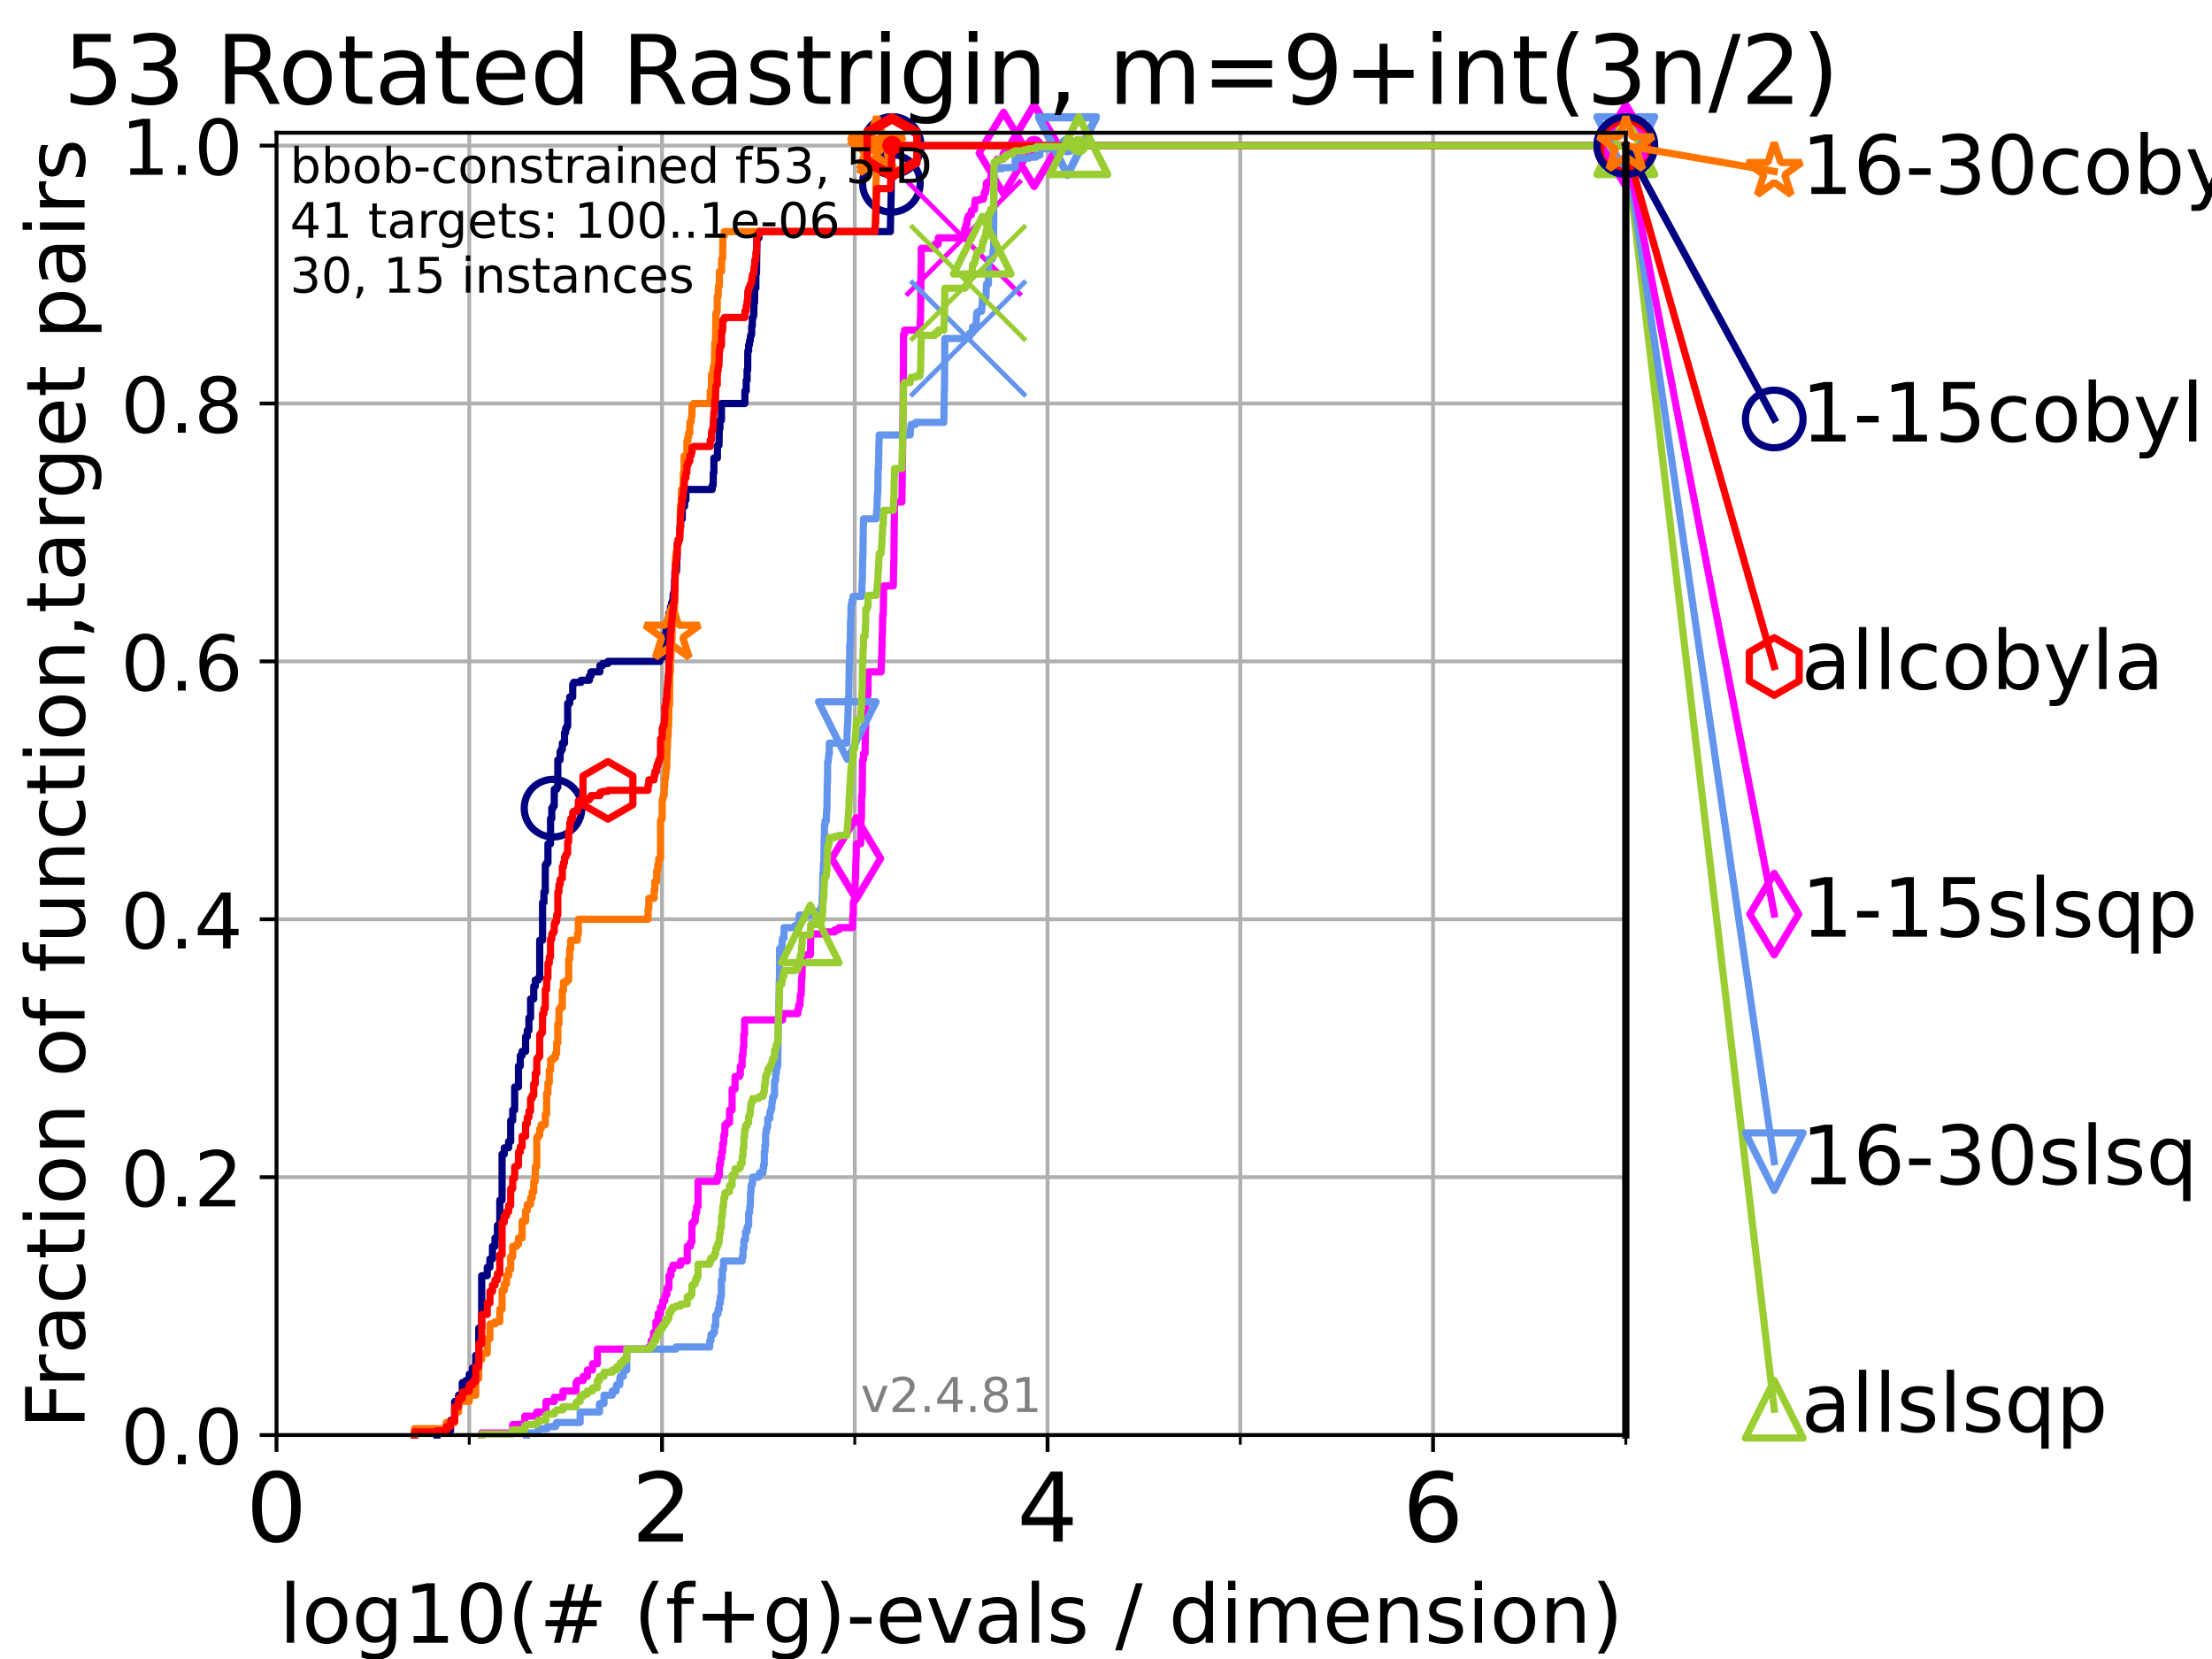 <?xml version="1.0" encoding="utf-8" standalone="no"?>
<!DOCTYPE svg PUBLIC "-//W3C//DTD SVG 1.1//EN"
  "http://www.w3.org/Graphics/SVG/1.1/DTD/svg11.dtd">
<!-- Created with matplotlib (https://matplotlib.org/) -->
<svg height="345.6pt" version="1.1" viewBox="0 0 460.8 345.6" width="460.8pt" xmlns="http://www.w3.org/2000/svg" xmlns:xlink="http://www.w3.org/1999/xlink">
 <defs>
  <style type="text/css">*{stroke-linecap:butt;stroke-linejoin:round;}</style>
 </defs>
 <g id="figure_1">
  <g id="patch_1">
   <path d="M 0 345.6 
L 460.8 345.6 
L 460.8 0 
L 0 0 
z
" style="fill:#ffffff;"/>
  </g>
  <g id="axes_1">
   <g id="patch_2">
    <path d="M 57.6 298.944 
L 338.688 298.944 
L 338.688 27.648 
L 57.6 27.648 
z
" style="fill:#ffffff;"/>
   </g>
   <g id="matplotlib.axis_1">
    <g id="xtick_1">
     <g id="line2d_1">
      <path clip-path="url(#pd201baa966)" d="M 57.6 298.944 
L 57.6 27.648 
" style="fill:none;stroke:#b0b0b0;stroke-linecap:square;stroke-width:0.8;"/>
     </g>
     <g id="line2d_2">
      <defs>
       <path d="M 0 0 
L 0 3.5 
" id="m0323ab3e64" style="stroke:#000000;stroke-width:0.8;"/>
      </defs>
      <g>
       <use style="stroke:#000000;stroke-width:0.8;" x="57.6" xlink:href="#m0323ab3e64" y="298.944"/>
      </g>
     </g>
     <g id="text_1">
      <!-- 0 -->
      <g transform="translate(51.237 321.141)scale(0.2 -0.2)">
       <defs>
        <path d="M 31.781 66.406 
Q 24.172 66.406 20.328 58.906 
Q 16.5 51.422 16.5 36.375 
Q 16.5 21.391 20.328 13.891 
Q 24.172 6.391 31.781 6.391 
Q 39.453 6.391 43.281 13.891 
Q 47.125 21.391 47.125 36.375 
Q 47.125 51.422 43.281 58.906 
Q 39.453 66.406 31.781 66.406 
z
M 31.781 74.219 
Q 44.047 74.219 50.516 64.516 
Q 56.984 54.828 56.984 36.375 
Q 56.984 17.969 50.516 8.266 
Q 44.047 -1.422 31.781 -1.422 
Q 19.531 -1.422 13.062 8.266 
Q 6.594 17.969 6.594 36.375 
Q 6.594 54.828 13.062 64.516 
Q 19.531 74.219 31.781 74.219 
z
" id="DejaVuSans-48"/>
       </defs>
       <use xlink:href="#DejaVuSans-48"/>
      </g>
     </g>
    </g>
    <g id="xtick_2">
     <g id="line2d_3">
      <path clip-path="url(#pd201baa966)" d="M 137.911 298.944 
L 137.911 27.648 
" style="fill:none;stroke:#b0b0b0;stroke-linecap:square;stroke-width:0.8;"/>
     </g>
     <g id="line2d_4">
      <g>
       <use style="stroke:#000000;stroke-width:0.8;" x="137.911" xlink:href="#m0323ab3e64" y="298.944"/>
      </g>
     </g>
     <g id="text_2">
      <!-- 2 -->
      <g transform="translate(131.548 321.141)scale(0.2 -0.2)">
       <defs>
        <path d="M 19.188 8.297 
L 53.609 8.297 
L 53.609 0 
L 7.328 0 
L 7.328 8.297 
Q 12.938 14.109 22.625 23.891 
Q 32.328 33.688 34.812 36.531 
Q 39.547 41.844 41.422 45.531 
Q 43.312 49.219 43.312 52.781 
Q 43.312 58.594 39.234 62.25 
Q 35.156 65.922 28.609 65.922 
Q 23.969 65.922 18.812 64.312 
Q 13.672 62.703 7.812 59.422 
L 7.812 69.391 
Q 13.766 71.781 18.938 73 
Q 24.125 74.219 28.422 74.219 
Q 39.75 74.219 46.484 68.547 
Q 53.219 62.891 53.219 53.422 
Q 53.219 48.922 51.531 44.891 
Q 49.859 40.875 45.406 35.406 
Q 44.188 33.984 37.641 27.219 
Q 31.109 20.453 19.188 8.297 
z
" id="DejaVuSans-50"/>
       </defs>
       <use xlink:href="#DejaVuSans-50"/>
      </g>
     </g>
    </g>
    <g id="xtick_3">
     <g id="line2d_5">
      <path clip-path="url(#pd201baa966)" d="M 218.222 298.944 
L 218.222 27.648 
" style="fill:none;stroke:#b0b0b0;stroke-linecap:square;stroke-width:0.8;"/>
     </g>
     <g id="line2d_6">
      <g>
       <use style="stroke:#000000;stroke-width:0.8;" x="218.222" xlink:href="#m0323ab3e64" y="298.944"/>
      </g>
     </g>
     <g id="text_3">
      <!-- 4 -->
      <g transform="translate(211.859 321.141)scale(0.2 -0.2)">
       <defs>
        <path d="M 37.797 64.312 
L 12.891 25.391 
L 37.797 25.391 
z
M 35.203 72.906 
L 47.609 72.906 
L 47.609 25.391 
L 58.016 25.391 
L 58.016 17.188 
L 47.609 17.188 
L 47.609 0 
L 37.797 0 
L 37.797 17.188 
L 4.891 17.188 
L 4.891 26.703 
z
" id="DejaVuSans-52"/>
       </defs>
       <use xlink:href="#DejaVuSans-52"/>
      </g>
     </g>
    </g>
    <g id="xtick_4">
     <g id="line2d_7">
      <path clip-path="url(#pd201baa966)" d="M 298.533 298.944 
L 298.533 27.648 
" style="fill:none;stroke:#b0b0b0;stroke-linecap:square;stroke-width:0.8;"/>
     </g>
     <g id="line2d_8">
      <g>
       <use style="stroke:#000000;stroke-width:0.8;" x="298.533" xlink:href="#m0323ab3e64" y="298.944"/>
      </g>
     </g>
     <g id="text_4">
      <!-- 6 -->
      <g transform="translate(292.17 321.141)scale(0.2 -0.2)">
       <defs>
        <path d="M 33.016 40.375 
Q 26.375 40.375 22.484 35.828 
Q 18.609 31.297 18.609 23.391 
Q 18.609 15.531 22.484 10.953 
Q 26.375 6.391 33.016 6.391 
Q 39.656 6.391 43.531 10.953 
Q 47.406 15.531 47.406 23.391 
Q 47.406 31.297 43.531 35.828 
Q 39.656 40.375 33.016 40.375 
z
M 52.594 71.297 
L 52.594 62.312 
Q 48.875 64.062 45.094 64.984 
Q 41.312 65.922 37.594 65.922 
Q 27.828 65.922 22.672 59.328 
Q 17.531 52.734 16.797 39.406 
Q 19.672 43.656 24.016 45.922 
Q 28.375 48.188 33.594 48.188 
Q 44.578 48.188 50.953 41.516 
Q 57.328 34.859 57.328 23.391 
Q 57.328 12.156 50.688 5.359 
Q 44.047 -1.422 33.016 -1.422 
Q 20.359 -1.422 13.672 8.266 
Q 6.984 17.969 6.984 36.375 
Q 6.984 53.656 15.188 63.938 
Q 23.391 74.219 37.203 74.219 
Q 40.922 74.219 44.703 73.484 
Q 48.484 72.75 52.594 71.297 
z
" id="DejaVuSans-54"/>
       </defs>
       <use xlink:href="#DejaVuSans-54"/>
      </g>
     </g>
    </g>
    <g id="xtick_5">
     <g id="line2d_9">
      <path clip-path="url(#pd201baa966)" d="M 97.755 298.944 
L 97.755 27.648 
" style="fill:none;stroke:#b0b0b0;stroke-linecap:square;stroke-width:0.8;"/>
     </g>
     <g id="line2d_10">
      <defs>
       <path d="M 0 0 
L 0 2 
" id="mcb2080883a" style="stroke:#000000;stroke-width:0.6;"/>
      </defs>
      <g>
       <use style="stroke:#000000;stroke-width:0.6;" x="97.755" xlink:href="#mcb2080883a" y="298.944"/>
      </g>
     </g>
    </g>
    <g id="xtick_6">
     <g id="line2d_11">
      <path clip-path="url(#pd201baa966)" d="M 178.066 298.944 
L 178.066 27.648 
" style="fill:none;stroke:#b0b0b0;stroke-linecap:square;stroke-width:0.8;"/>
     </g>
     <g id="line2d_12">
      <g>
       <use style="stroke:#000000;stroke-width:0.6;" x="178.066" xlink:href="#mcb2080883a" y="298.944"/>
      </g>
     </g>
    </g>
    <g id="xtick_7">
     <g id="line2d_13">
      <path clip-path="url(#pd201baa966)" d="M 258.377 298.944 
L 258.377 27.648 
" style="fill:none;stroke:#b0b0b0;stroke-linecap:square;stroke-width:0.8;"/>
     </g>
     <g id="line2d_14">
      <g>
       <use style="stroke:#000000;stroke-width:0.6;" x="258.377" xlink:href="#mcb2080883a" y="298.944"/>
      </g>
     </g>
    </g>
    <g id="xtick_8">
     <g id="line2d_15">
      <path clip-path="url(#pd201baa966)" d="M 338.688 298.944 
L 338.688 27.648 
" style="fill:none;stroke:#b0b0b0;stroke-linecap:square;stroke-width:0.8;"/>
     </g>
     <g id="line2d_16">
      <g>
       <use style="stroke:#000000;stroke-width:0.6;" x="338.688" xlink:href="#mcb2080883a" y="298.944"/>
      </g>
     </g>
    </g>
    <g id="text_5">
     <!-- log10(# (f+g)-evals / dimension) -->
     <g transform="translate(58.145 342.218)scale(0.17 -0.17)">
      <defs>
       <path d="M 9.422 75.984 
L 18.406 75.984 
L 18.406 0 
L 9.422 0 
z
" id="DejaVuSans-108"/>
       <path d="M 30.609 48.391 
Q 23.391 48.391 19.188 42.75 
Q 14.984 37.109 14.984 27.297 
Q 14.984 17.484 19.156 11.844 
Q 23.344 6.203 30.609 6.203 
Q 37.797 6.203 41.984 11.859 
Q 46.188 17.531 46.188 27.297 
Q 46.188 37.016 41.984 42.703 
Q 37.797 48.391 30.609 48.391 
z
M 30.609 56 
Q 42.328 56 49.016 48.375 
Q 55.719 40.766 55.719 27.297 
Q 55.719 13.875 49.016 6.219 
Q 42.328 -1.422 30.609 -1.422 
Q 18.844 -1.422 12.172 6.219 
Q 5.516 13.875 5.516 27.297 
Q 5.516 40.766 12.172 48.375 
Q 18.844 56 30.609 56 
z
" id="DejaVuSans-111"/>
       <path d="M 45.406 27.984 
Q 45.406 37.75 41.375 43.109 
Q 37.359 48.484 30.078 48.484 
Q 22.859 48.484 18.828 43.109 
Q 14.797 37.75 14.797 27.984 
Q 14.797 18.266 18.828 12.891 
Q 22.859 7.516 30.078 7.516 
Q 37.359 7.516 41.375 12.891 
Q 45.406 18.266 45.406 27.984 
z
M 54.391 6.781 
Q 54.391 -7.172 48.188 -13.984 
Q 42 -20.797 29.203 -20.797 
Q 24.469 -20.797 20.266 -20.094 
Q 16.062 -19.391 12.109 -17.922 
L 12.109 -9.188 
Q 16.062 -11.328 19.922 -12.344 
Q 23.781 -13.375 27.781 -13.375 
Q 36.625 -13.375 41.016 -8.766 
Q 45.406 -4.156 45.406 5.172 
L 45.406 9.625 
Q 42.625 4.781 38.281 2.391 
Q 33.938 0 27.875 0 
Q 17.828 0 11.672 7.656 
Q 5.516 15.328 5.516 27.984 
Q 5.516 40.672 11.672 48.328 
Q 17.828 56 27.875 56 
Q 33.938 56 38.281 53.609 
Q 42.625 51.219 45.406 46.391 
L 45.406 54.688 
L 54.391 54.688 
z
" id="DejaVuSans-103"/>
       <path d="M 12.406 8.297 
L 28.516 8.297 
L 28.516 63.922 
L 10.984 60.406 
L 10.984 69.391 
L 28.422 72.906 
L 38.281 72.906 
L 38.281 8.297 
L 54.391 8.297 
L 54.391 0 
L 12.406 0 
z
" id="DejaVuSans-49"/>
       <path d="M 31 75.875 
Q 24.469 64.656 21.281 53.656 
Q 18.109 42.672 18.109 31.391 
Q 18.109 20.125 21.312 9.062 
Q 24.516 -2 31 -13.188 
L 23.188 -13.188 
Q 15.875 -1.703 12.234 9.375 
Q 8.594 20.453 8.594 31.391 
Q 8.594 42.281 12.203 53.312 
Q 15.828 64.359 23.188 75.875 
z
" id="DejaVuSans-40"/>
       <path d="M 51.125 44 
L 36.922 44 
L 32.812 27.688 
L 47.125 27.688 
z
M 43.797 71.781 
L 38.719 51.516 
L 52.984 51.516 
L 58.109 71.781 
L 65.922 71.781 
L 60.891 51.516 
L 76.125 51.516 
L 76.125 44 
L 58.984 44 
L 54.984 27.688 
L 70.516 27.688 
L 70.516 20.219 
L 53.078 20.219 
L 48 0 
L 40.188 0 
L 45.219 20.219 
L 30.906 20.219 
L 25.875 0 
L 18.016 0 
L 23.094 20.219 
L 7.719 20.219 
L 7.719 27.688 
L 24.906 27.688 
L 29 44 
L 13.281 44 
L 13.281 51.516 
L 30.906 51.516 
L 35.891 71.781 
z
" id="DejaVuSans-35"/>
       <path id="DejaVuSans-32"/>
       <path d="M 37.109 75.984 
L 37.109 68.5 
L 28.516 68.5 
Q 23.688 68.5 21.797 66.547 
Q 19.922 64.594 19.922 59.516 
L 19.922 54.688 
L 34.719 54.688 
L 34.719 47.703 
L 19.922 47.703 
L 19.922 0 
L 10.891 0 
L 10.891 47.703 
L 2.297 47.703 
L 2.297 54.688 
L 10.891 54.688 
L 10.891 58.5 
Q 10.891 67.625 15.141 71.797 
Q 19.391 75.984 28.609 75.984 
z
" id="DejaVuSans-102"/>
       <path d="M 46 62.703 
L 46 35.5 
L 73.188 35.5 
L 73.188 27.203 
L 46 27.203 
L 46 0 
L 37.797 0 
L 37.797 27.203 
L 10.594 27.203 
L 10.594 35.5 
L 37.797 35.5 
L 37.797 62.703 
z
" id="DejaVuSans-43"/>
       <path d="M 8.016 75.875 
L 15.828 75.875 
Q 23.141 64.359 26.781 53.312 
Q 30.422 42.281 30.422 31.391 
Q 30.422 20.453 26.781 9.375 
Q 23.141 -1.703 15.828 -13.188 
L 8.016 -13.188 
Q 14.5 -2 17.703 9.062 
Q 20.906 20.125 20.906 31.391 
Q 20.906 42.672 17.703 53.656 
Q 14.5 64.656 8.016 75.875 
z
" id="DejaVuSans-41"/>
       <path d="M 4.891 31.391 
L 31.203 31.391 
L 31.203 23.391 
L 4.891 23.391 
z
" id="DejaVuSans-45"/>
       <path d="M 56.203 29.594 
L 56.203 25.203 
L 14.891 25.203 
Q 15.484 15.922 20.484 11.062 
Q 25.484 6.203 34.422 6.203 
Q 39.594 6.203 44.453 7.469 
Q 49.312 8.734 54.109 11.281 
L 54.109 2.781 
Q 49.266 0.734 44.188 -0.344 
Q 39.109 -1.422 33.891 -1.422 
Q 20.797 -1.422 13.156 6.188 
Q 5.516 13.812 5.516 26.812 
Q 5.516 40.234 12.766 48.109 
Q 20.016 56 32.328 56 
Q 43.359 56 49.781 48.891 
Q 56.203 41.797 56.203 29.594 
z
M 47.219 32.234 
Q 47.125 39.594 43.094 43.984 
Q 39.062 48.391 32.422 48.391 
Q 24.906 48.391 20.391 44.141 
Q 15.875 39.891 15.188 32.172 
z
" id="DejaVuSans-101"/>
       <path d="M 2.984 54.688 
L 12.5 54.688 
L 29.594 8.797 
L 46.688 54.688 
L 56.203 54.688 
L 35.688 0 
L 23.484 0 
z
" id="DejaVuSans-118"/>
       <path d="M 34.281 27.484 
Q 23.391 27.484 19.188 25 
Q 14.984 22.516 14.984 16.5 
Q 14.984 11.719 18.141 8.906 
Q 21.297 6.109 26.703 6.109 
Q 34.188 6.109 38.703 11.406 
Q 43.219 16.703 43.219 25.484 
L 43.219 27.484 
z
M 52.203 31.203 
L 52.203 0 
L 43.219 0 
L 43.219 8.297 
Q 40.141 3.328 35.547 0.953 
Q 30.953 -1.422 24.312 -1.422 
Q 15.922 -1.422 10.953 3.297 
Q 6 8.016 6 15.922 
Q 6 25.141 12.172 29.828 
Q 18.359 34.516 30.609 34.516 
L 43.219 34.516 
L 43.219 35.406 
Q 43.219 41.609 39.141 45 
Q 35.062 48.391 27.688 48.391 
Q 23 48.391 18.547 47.266 
Q 14.109 46.141 10.016 43.891 
L 10.016 52.203 
Q 14.938 54.109 19.578 55.047 
Q 24.219 56 28.609 56 
Q 40.484 56 46.344 49.844 
Q 52.203 43.703 52.203 31.203 
z
" id="DejaVuSans-97"/>
       <path d="M 44.281 53.078 
L 44.281 44.578 
Q 40.484 46.531 36.375 47.5 
Q 32.281 48.484 27.875 48.484 
Q 21.188 48.484 17.844 46.438 
Q 14.5 44.391 14.5 40.281 
Q 14.5 37.156 16.891 35.375 
Q 19.281 33.594 26.516 31.984 
L 29.594 31.297 
Q 39.156 29.25 43.188 25.516 
Q 47.219 21.781 47.219 15.094 
Q 47.219 7.469 41.188 3.016 
Q 35.156 -1.422 24.609 -1.422 
Q 20.219 -1.422 15.453 -0.562 
Q 10.688 0.297 5.422 2 
L 5.422 11.281 
Q 10.406 8.688 15.234 7.391 
Q 20.062 6.109 24.812 6.109 
Q 31.156 6.109 34.562 8.281 
Q 37.984 10.453 37.984 14.406 
Q 37.984 18.062 35.516 20.016 
Q 33.062 21.969 24.703 23.781 
L 21.578 24.516 
Q 13.234 26.266 9.516 29.906 
Q 5.812 33.547 5.812 39.891 
Q 5.812 47.609 11.281 51.797 
Q 16.75 56 26.812 56 
Q 31.781 56 36.172 55.266 
Q 40.578 54.547 44.281 53.078 
z
" id="DejaVuSans-115"/>
       <path d="M 25.391 72.906 
L 33.688 72.906 
L 8.297 -9.281 
L 0 -9.281 
z
" id="DejaVuSans-47"/>
       <path d="M 45.406 46.391 
L 45.406 75.984 
L 54.391 75.984 
L 54.391 0 
L 45.406 0 
L 45.406 8.203 
Q 42.578 3.328 38.25 0.953 
Q 33.938 -1.422 27.875 -1.422 
Q 17.969 -1.422 11.734 6.484 
Q 5.516 14.406 5.516 27.297 
Q 5.516 40.188 11.734 48.094 
Q 17.969 56 27.875 56 
Q 33.938 56 38.25 53.625 
Q 42.578 51.266 45.406 46.391 
z
M 14.797 27.297 
Q 14.797 17.391 18.875 11.75 
Q 22.953 6.109 30.078 6.109 
Q 37.203 6.109 41.297 11.75 
Q 45.406 17.391 45.406 27.297 
Q 45.406 37.203 41.297 42.844 
Q 37.203 48.484 30.078 48.484 
Q 22.953 48.484 18.875 42.844 
Q 14.797 37.203 14.797 27.297 
z
" id="DejaVuSans-100"/>
       <path d="M 9.422 54.688 
L 18.406 54.688 
L 18.406 0 
L 9.422 0 
z
M 9.422 75.984 
L 18.406 75.984 
L 18.406 64.594 
L 9.422 64.594 
z
" id="DejaVuSans-105"/>
       <path d="M 52 44.188 
Q 55.375 50.25 60.062 53.125 
Q 64.75 56 71.094 56 
Q 79.641 56 84.281 50.016 
Q 88.922 44.047 88.922 33.016 
L 88.922 0 
L 79.891 0 
L 79.891 32.719 
Q 79.891 40.578 77.094 44.375 
Q 74.312 48.188 68.609 48.188 
Q 61.625 48.188 57.562 43.547 
Q 53.516 38.922 53.516 30.906 
L 53.516 0 
L 44.484 0 
L 44.484 32.719 
Q 44.484 40.625 41.703 44.406 
Q 38.922 48.188 33.109 48.188 
Q 26.219 48.188 22.156 43.531 
Q 18.109 38.875 18.109 30.906 
L 18.109 0 
L 9.078 0 
L 9.078 54.688 
L 18.109 54.688 
L 18.109 46.188 
Q 21.188 51.219 25.484 53.609 
Q 29.781 56 35.688 56 
Q 41.656 56 45.828 52.969 
Q 50 49.953 52 44.188 
z
" id="DejaVuSans-109"/>
       <path d="M 54.891 33.016 
L 54.891 0 
L 45.906 0 
L 45.906 32.719 
Q 45.906 40.484 42.875 44.328 
Q 39.844 48.188 33.797 48.188 
Q 26.516 48.188 22.312 43.547 
Q 18.109 38.922 18.109 30.906 
L 18.109 0 
L 9.078 0 
L 9.078 54.688 
L 18.109 54.688 
L 18.109 46.188 
Q 21.344 51.125 25.703 53.562 
Q 30.078 56 35.797 56 
Q 45.219 56 50.047 50.172 
Q 54.891 44.344 54.891 33.016 
z
" id="DejaVuSans-110"/>
      </defs>
      <use xlink:href="#DejaVuSans-108"/>
      <use x="27.783" xlink:href="#DejaVuSans-111"/>
      <use x="88.965" xlink:href="#DejaVuSans-103"/>
      <use x="152.441" xlink:href="#DejaVuSans-49"/>
      <use x="216.064" xlink:href="#DejaVuSans-48"/>
      <use x="279.688" xlink:href="#DejaVuSans-40"/>
      <use x="318.701" xlink:href="#DejaVuSans-35"/>
      <use x="402.49" xlink:href="#DejaVuSans-32"/>
      <use x="434.277" xlink:href="#DejaVuSans-40"/>
      <use x="473.291" xlink:href="#DejaVuSans-102"/>
      <use x="508.496" xlink:href="#DejaVuSans-43"/>
      <use x="592.285" xlink:href="#DejaVuSans-103"/>
      <use x="655.762" xlink:href="#DejaVuSans-41"/>
      <use x="694.775" xlink:href="#DejaVuSans-45"/>
      <use x="730.859" xlink:href="#DejaVuSans-101"/>
      <use x="792.383" xlink:href="#DejaVuSans-118"/>
      <use x="851.562" xlink:href="#DejaVuSans-97"/>
      <use x="912.842" xlink:href="#DejaVuSans-108"/>
      <use x="940.625" xlink:href="#DejaVuSans-115"/>
      <use x="992.725" xlink:href="#DejaVuSans-32"/>
      <use x="1024.512" xlink:href="#DejaVuSans-47"/>
      <use x="1058.203" xlink:href="#DejaVuSans-32"/>
      <use x="1089.99" xlink:href="#DejaVuSans-100"/>
      <use x="1153.467" xlink:href="#DejaVuSans-105"/>
      <use x="1181.25" xlink:href="#DejaVuSans-109"/>
      <use x="1278.662" xlink:href="#DejaVuSans-101"/>
      <use x="1340.186" xlink:href="#DejaVuSans-110"/>
      <use x="1403.564" xlink:href="#DejaVuSans-115"/>
      <use x="1455.664" xlink:href="#DejaVuSans-105"/>
      <use x="1483.447" xlink:href="#DejaVuSans-111"/>
      <use x="1544.629" xlink:href="#DejaVuSans-110"/>
      <use x="1608.008" xlink:href="#DejaVuSans-41"/>
     </g>
    </g>
   </g>
   <g id="matplotlib.axis_2">
    <g id="ytick_1">
     <g id="line2d_17">
      <path clip-path="url(#pd201baa966)" d="M 57.6 298.944 
L 338.688 298.944 
" style="fill:none;stroke:#b0b0b0;stroke-linecap:square;stroke-width:0.8;"/>
     </g>
     <g id="line2d_18">
      <defs>
       <path d="M 0 0 
L -3.5 0 
" id="me6751fce00" style="stroke:#000000;stroke-width:0.8;"/>
      </defs>
      <g>
       <use style="stroke:#000000;stroke-width:0.8;" x="57.6" xlink:href="#me6751fce00" y="298.944"/>
      </g>
     </g>
     <g id="text_6">
      <!-- 0.0 -->
      <g transform="translate(25.155 305.023)scale(0.16 -0.16)">
       <defs>
        <path d="M 10.688 12.406 
L 21 12.406 
L 21 0 
L 10.688 0 
z
" id="DejaVuSans-46"/>
       </defs>
       <use xlink:href="#DejaVuSans-48"/>
       <use x="63.623" xlink:href="#DejaVuSans-46"/>
       <use x="95.41" xlink:href="#DejaVuSans-48"/>
      </g>
     </g>
    </g>
    <g id="ytick_2">
     <g id="line2d_19">
      <path clip-path="url(#pd201baa966)" d="M 57.6 245.222 
L 338.688 245.222 
" style="fill:none;stroke:#b0b0b0;stroke-linecap:square;stroke-width:0.8;"/>
     </g>
     <g id="line2d_20">
      <g>
       <use style="stroke:#000000;stroke-width:0.8;" x="57.6" xlink:href="#me6751fce00" y="245.222"/>
      </g>
     </g>
     <g id="text_7">
      <!-- 0.2 -->
      <g transform="translate(25.155 251.301)scale(0.16 -0.16)">
       <use xlink:href="#DejaVuSans-48"/>
       <use x="63.623" xlink:href="#DejaVuSans-46"/>
       <use x="95.41" xlink:href="#DejaVuSans-50"/>
      </g>
     </g>
    </g>
    <g id="ytick_3">
     <g id="line2d_21">
      <path clip-path="url(#pd201baa966)" d="M 57.6 191.5 
L 338.688 191.5 
" style="fill:none;stroke:#b0b0b0;stroke-linecap:square;stroke-width:0.8;"/>
     </g>
     <g id="line2d_22">
      <g>
       <use style="stroke:#000000;stroke-width:0.8;" x="57.6" xlink:href="#me6751fce00" y="191.5"/>
      </g>
     </g>
     <g id="text_8">
      <!-- 0.4 -->
      <g transform="translate(25.155 197.579)scale(0.16 -0.16)">
       <use xlink:href="#DejaVuSans-48"/>
       <use x="63.623" xlink:href="#DejaVuSans-46"/>
       <use x="95.41" xlink:href="#DejaVuSans-52"/>
      </g>
     </g>
    </g>
    <g id="ytick_4">
     <g id="line2d_23">
      <path clip-path="url(#pd201baa966)" d="M 57.6 137.778 
L 338.688 137.778 
" style="fill:none;stroke:#b0b0b0;stroke-linecap:square;stroke-width:0.8;"/>
     </g>
     <g id="line2d_24">
      <g>
       <use style="stroke:#000000;stroke-width:0.8;" x="57.6" xlink:href="#me6751fce00" y="137.778"/>
      </g>
     </g>
     <g id="text_9">
      <!-- 0.6 -->
      <g transform="translate(25.155 143.857)scale(0.16 -0.16)">
       <use xlink:href="#DejaVuSans-48"/>
       <use x="63.623" xlink:href="#DejaVuSans-46"/>
       <use x="95.41" xlink:href="#DejaVuSans-54"/>
      </g>
     </g>
    </g>
    <g id="ytick_5">
     <g id="line2d_25">
      <path clip-path="url(#pd201baa966)" d="M 57.6 84.056 
L 338.688 84.056 
" style="fill:none;stroke:#b0b0b0;stroke-linecap:square;stroke-width:0.8;"/>
     </g>
     <g id="line2d_26">
      <g>
       <use style="stroke:#000000;stroke-width:0.8;" x="57.6" xlink:href="#me6751fce00" y="84.056"/>
      </g>
     </g>
     <g id="text_10">
      <!-- 0.8 -->
      <g transform="translate(25.155 90.135)scale(0.16 -0.16)">
       <defs>
        <path d="M 31.781 34.625 
Q 24.75 34.625 20.719 30.859 
Q 16.703 27.094 16.703 20.516 
Q 16.703 13.922 20.719 10.156 
Q 24.75 6.391 31.781 6.391 
Q 38.812 6.391 42.859 10.172 
Q 46.922 13.969 46.922 20.516 
Q 46.922 27.094 42.891 30.859 
Q 38.875 34.625 31.781 34.625 
z
M 21.922 38.812 
Q 15.578 40.375 12.031 44.719 
Q 8.5 49.078 8.5 55.328 
Q 8.5 64.062 14.719 69.141 
Q 20.953 74.219 31.781 74.219 
Q 42.672 74.219 48.875 69.141 
Q 55.078 64.062 55.078 55.328 
Q 55.078 49.078 51.531 44.719 
Q 48 40.375 41.703 38.812 
Q 48.828 37.156 52.797 32.312 
Q 56.781 27.484 56.781 20.516 
Q 56.781 9.906 50.312 4.234 
Q 43.844 -1.422 31.781 -1.422 
Q 19.734 -1.422 13.25 4.234 
Q 6.781 9.906 6.781 20.516 
Q 6.781 27.484 10.781 32.312 
Q 14.797 37.156 21.922 38.812 
z
M 18.312 54.391 
Q 18.312 48.734 21.844 45.562 
Q 25.391 42.391 31.781 42.391 
Q 38.141 42.391 41.719 45.562 
Q 45.312 48.734 45.312 54.391 
Q 45.312 60.062 41.719 63.234 
Q 38.141 66.406 31.781 66.406 
Q 25.391 66.406 21.844 63.234 
Q 18.312 60.062 18.312 54.391 
z
" id="DejaVuSans-56"/>
       </defs>
       <use xlink:href="#DejaVuSans-48"/>
       <use x="63.623" xlink:href="#DejaVuSans-46"/>
       <use x="95.41" xlink:href="#DejaVuSans-56"/>
      </g>
     </g>
    </g>
    <g id="ytick_6">
     <g id="line2d_27">
      <path clip-path="url(#pd201baa966)" d="M 57.6 30.334 
L 338.688 30.334 
" style="fill:none;stroke:#b0b0b0;stroke-linecap:square;stroke-width:0.8;"/>
     </g>
     <g id="line2d_28">
      <g>
       <use style="stroke:#000000;stroke-width:0.8;" x="57.6" xlink:href="#me6751fce00" y="30.334"/>
      </g>
     </g>
     <g id="text_11">
      <!-- 1.0 -->
      <g transform="translate(25.155 36.413)scale(0.16 -0.16)">
       <use xlink:href="#DejaVuSans-49"/>
       <use x="63.623" xlink:href="#DejaVuSans-46"/>
       <use x="95.41" xlink:href="#DejaVuSans-48"/>
      </g>
     </g>
    </g>
    <g id="text_12">
     <!-- Fraction of function,target pairs -->
     <g transform="translate(17.62 297.681)rotate(-90)scale(0.17 -0.17)">
      <defs>
       <path d="M 9.812 72.906 
L 51.703 72.906 
L 51.703 64.594 
L 19.672 64.594 
L 19.672 43.109 
L 48.578 43.109 
L 48.578 34.812 
L 19.672 34.812 
L 19.672 0 
L 9.812 0 
z
" id="DejaVuSans-70"/>
       <path d="M 41.109 46.297 
Q 39.594 47.172 37.812 47.578 
Q 36.031 48 33.891 48 
Q 26.266 48 22.188 43.047 
Q 18.109 38.094 18.109 28.812 
L 18.109 0 
L 9.078 0 
L 9.078 54.688 
L 18.109 54.688 
L 18.109 46.188 
Q 20.953 51.172 25.484 53.578 
Q 30.031 56 36.531 56 
Q 37.453 56 38.578 55.875 
Q 39.703 55.766 41.062 55.516 
z
" id="DejaVuSans-114"/>
       <path d="M 48.781 52.594 
L 48.781 44.188 
Q 44.969 46.297 41.141 47.344 
Q 37.312 48.391 33.406 48.391 
Q 24.656 48.391 19.812 42.844 
Q 14.984 37.312 14.984 27.297 
Q 14.984 17.281 19.812 11.734 
Q 24.656 6.203 33.406 6.203 
Q 37.312 6.203 41.141 7.25 
Q 44.969 8.297 48.781 10.406 
L 48.781 2.094 
Q 45.016 0.344 40.984 -0.531 
Q 36.969 -1.422 32.422 -1.422 
Q 20.062 -1.422 12.781 6.344 
Q 5.516 14.109 5.516 27.297 
Q 5.516 40.672 12.859 48.328 
Q 20.219 56 33.016 56 
Q 37.156 56 41.109 55.141 
Q 45.062 54.297 48.781 52.594 
z
" id="DejaVuSans-99"/>
       <path d="M 18.312 70.219 
L 18.312 54.688 
L 36.812 54.688 
L 36.812 47.703 
L 18.312 47.703 
L 18.312 18.016 
Q 18.312 11.328 20.141 9.422 
Q 21.969 7.516 27.594 7.516 
L 36.812 7.516 
L 36.812 0 
L 27.594 0 
Q 17.188 0 13.234 3.875 
Q 9.281 7.766 9.281 18.016 
L 9.281 47.703 
L 2.688 47.703 
L 2.688 54.688 
L 9.281 54.688 
L 9.281 70.219 
z
" id="DejaVuSans-116"/>
       <path d="M 8.5 21.578 
L 8.5 54.688 
L 17.484 54.688 
L 17.484 21.922 
Q 17.484 14.156 20.5 10.266 
Q 23.531 6.391 29.594 6.391 
Q 36.859 6.391 41.078 11.031 
Q 45.312 15.672 45.312 23.688 
L 45.312 54.688 
L 54.297 54.688 
L 54.297 0 
L 45.312 0 
L 45.312 8.406 
Q 42.047 3.422 37.719 1 
Q 33.406 -1.422 27.688 -1.422 
Q 18.266 -1.422 13.375 4.438 
Q 8.5 10.297 8.5 21.578 
z
M 31.109 56 
z
" id="DejaVuSans-117"/>
       <path d="M 11.719 12.406 
L 22.016 12.406 
L 22.016 4 
L 14.016 -11.625 
L 7.719 -11.625 
L 11.719 4 
z
" id="DejaVuSans-44"/>
       <path d="M 18.109 8.203 
L 18.109 -20.797 
L 9.078 -20.797 
L 9.078 54.688 
L 18.109 54.688 
L 18.109 46.391 
Q 20.953 51.266 25.266 53.625 
Q 29.594 56 35.594 56 
Q 45.562 56 51.781 48.094 
Q 58.016 40.188 58.016 27.297 
Q 58.016 14.406 51.781 6.484 
Q 45.562 -1.422 35.594 -1.422 
Q 29.594 -1.422 25.266 0.953 
Q 20.953 3.328 18.109 8.203 
z
M 48.688 27.297 
Q 48.688 37.203 44.609 42.844 
Q 40.531 48.484 33.406 48.484 
Q 26.266 48.484 22.188 42.844 
Q 18.109 37.203 18.109 27.297 
Q 18.109 17.391 22.188 11.75 
Q 26.266 6.109 33.406 6.109 
Q 40.531 6.109 44.609 11.75 
Q 48.688 17.391 48.688 27.297 
z
" id="DejaVuSans-112"/>
      </defs>
      <use xlink:href="#DejaVuSans-70"/>
      <use x="50.27" xlink:href="#DejaVuSans-114"/>
      <use x="91.383" xlink:href="#DejaVuSans-97"/>
      <use x="152.662" xlink:href="#DejaVuSans-99"/>
      <use x="207.643" xlink:href="#DejaVuSans-116"/>
      <use x="246.852" xlink:href="#DejaVuSans-105"/>
      <use x="274.635" xlink:href="#DejaVuSans-111"/>
      <use x="335.816" xlink:href="#DejaVuSans-110"/>
      <use x="399.195" xlink:href="#DejaVuSans-32"/>
      <use x="430.982" xlink:href="#DejaVuSans-111"/>
      <use x="492.164" xlink:href="#DejaVuSans-102"/>
      <use x="527.369" xlink:href="#DejaVuSans-32"/>
      <use x="559.156" xlink:href="#DejaVuSans-102"/>
      <use x="594.361" xlink:href="#DejaVuSans-117"/>
      <use x="657.74" xlink:href="#DejaVuSans-110"/>
      <use x="721.119" xlink:href="#DejaVuSans-99"/>
      <use x="776.1" xlink:href="#DejaVuSans-116"/>
      <use x="815.309" xlink:href="#DejaVuSans-105"/>
      <use x="843.092" xlink:href="#DejaVuSans-111"/>
      <use x="904.273" xlink:href="#DejaVuSans-110"/>
      <use x="967.652" xlink:href="#DejaVuSans-44"/>
      <use x="999.439" xlink:href="#DejaVuSans-116"/>
      <use x="1038.648" xlink:href="#DejaVuSans-97"/>
      <use x="1099.928" xlink:href="#DejaVuSans-114"/>
      <use x="1139.291" xlink:href="#DejaVuSans-103"/>
      <use x="1202.768" xlink:href="#DejaVuSans-101"/>
      <use x="1264.291" xlink:href="#DejaVuSans-116"/>
      <use x="1303.5" xlink:href="#DejaVuSans-32"/>
      <use x="1335.287" xlink:href="#DejaVuSans-112"/>
      <use x="1398.764" xlink:href="#DejaVuSans-97"/>
      <use x="1460.043" xlink:href="#DejaVuSans-105"/>
      <use x="1487.826" xlink:href="#DejaVuSans-114"/>
      <use x="1528.939" xlink:href="#DejaVuSans-115"/>
     </g>
    </g>
   </g>
   <g id="line2d_29">
    <defs>
     <path d="M 0 1.5 
C 0.398 1.5 0.779 1.342 1.061 1.061 
C 1.342 0.779 1.5 0.398 1.5 0 
C 1.5 -0.398 1.342 -0.779 1.061 -1.061 
C 0.779 -1.342 0.398 -1.5 0 -1.5 
C -0.398 -1.5 -0.779 -1.342 -1.061 -1.061 
C -1.342 -0.779 -1.5 -0.398 -1.5 0 
C -1.5 0.398 -1.342 0.779 -1.061 1.061 
C -0.779 1.342 -0.398 1.5 0 1.5 
z
" id="mea2be16d46" style="stroke:#000080;"/>
    </defs>
    <g>
     <use style="fill:#000080;stroke:#000080;" x="185.832" xlink:href="#mea2be16d46" y="30.334"/>
     <use style="fill:#000080;stroke:#000080;" x="185.832" xlink:href="#mea2be16d46" y="30.334"/>
    </g>
   </g>
   <g id="line2d_30">
    <path d="M 91.03 298.944 
L 91.03 298.507 
L 92.969 298.507 
L 92.969 298.07 
L 93.864 298.07 
L 93.864 295.887 
L 94.715 295.887 
L 94.715 291.956 
L 95.526 291.956 
L 95.526 290.645 
L 96.301 290.645 
L 96.301 288.025 
L 97.044 288.025 
L 97.044 287.588 
L 97.755 287.588 
L 97.755 286.278 
L 98.439 286.278 
L 98.439 284.968 
L 99.098 284.968 
L 99.098 282.347 
L 99.732 282.347 
L 99.732 276.669 
L 100.344 276.669 
L 100.344 265.75 
L 101.507 265.75 
L 101.507 264.003 
L 102.06 264.003 
L 102.06 262.256 
L 102.597 262.256 
L 102.597 259.635 
L 103.118 259.635 
L 103.118 257.888 
L 103.623 257.888 
L 103.623 255.268 
L 104.115 255.268 
L 104.115 250.026 
L 104.592 250.026 
L 104.592 240.418 
L 105.057 240.418 
L 105.057 239.107 
L 105.952 239.107 
L 105.952 237.797 
L 106.383 237.797 
L 106.383 233.429 
L 106.803 233.429 
L 106.803 231.246 
L 107.213 231.246 
L 107.213 226.441 
L 108.006 226.441 
L 108.006 222.074 
L 108.389 222.074 
L 108.389 219.89 
L 108.764 219.89 
L 108.764 219.016 
L 109.491 219.016 
L 109.491 215.959 
L 109.843 215.959 
L 109.843 214.649 
L 110.189 214.649 
L 110.189 212.028 
L 110.527 212.028 
L 110.527 208.097 
L 111.186 208.097 
L 111.186 205.476 
L 111.506 205.476 
L 111.506 204.166 
L 112.128 204.166 
L 112.128 203.729 
L 112.432 203.729 
L 112.432 195.868 
L 113.023 195.868 
L 113.023 188.006 
L 113.311 188.006 
L 113.311 185.822 
L 113.595 185.822 
L 113.595 180.144 
L 113.874 180.144 
L 113.874 179.707 
L 114.148 179.707 
L 114.148 175.777 
L 114.685 175.777 
L 114.685 170.535 
L 114.947 170.535 
L 114.947 168.352 
L 115.206 168.352 
L 115.206 167.915 
L 115.46 167.915 
L 115.46 164.421 
L 115.959 164.421 
L 115.959 163.984 
L 116.203 163.984 
L 116.203 158.306 
L 116.68 158.306 
L 116.68 156.559 
L 116.914 156.559 
L 116.914 156.122 
L 117.145 156.122 
L 117.145 154.812 
L 117.598 154.812 
L 117.598 152.628 
L 117.821 152.628 
L 117.821 151.755 
L 118.04 151.755 
L 118.04 151.318 
L 118.257 151.318 
L 118.257 146.513 
L 118.682 146.513 
L 118.682 145.203 
L 119.301 145.203 
L 119.301 142.582 
L 119.503 142.582 
L 119.503 142.146 
L 121.037 142.146 
L 121.037 141.709 
L 122.782 141.709 
L 122.782 140.835 
L 123.111 140.835 
L 123.111 139.962 
L 124.965 139.962 
L 124.965 138.652 
L 125.542 138.652 
L 125.542 138.215 
L 126.64 138.215 
L 126.64 137.778 
L 137.451 137.778 
L 137.451 136.905 
L 138.084 136.905 
L 138.084 136.468 
L 138.426 136.468 
L 138.494 132.1 
L 138.762 132.1 
L 138.762 131.227 
L 138.96 131.227 
L 138.96 130.79 
L 139.156 130.79 
L 139.221 129.916 
L 139.35 129.916 
L 139.35 127.732 
L 139.668 127.732 
L 139.668 126.422 
L 139.856 126.422 
L 139.918 125.549 
L 140.104 125.549 
L 140.104 125.112 
L 140.226 125.112 
L 140.226 123.802 
L 140.348 123.802 
L 140.348 123.365 
L 140.469 123.365 
L 140.529 120.744 
L 140.589 120.744 
L 140.589 118.997 
L 140.944 118.997 
L 141.003 116.377 
L 141.061 116.377 
L 141.061 113.319 
L 141.293 113.319 
L 141.293 112.446 
L 141.578 112.446 
L 141.634 109.825 
L 141.802 109.825 
L 141.802 108.078 
L 142.134 108.078 
L 142.134 105.458 
L 142.62 105.458 
L 142.62 104.147 
L 142.884 104.147 
L 142.884 101.963 
L 148.373 101.963 
L 148.373 101.09 
L 148.564 101.09 
L 148.602 98.469 
L 148.715 98.469 
L 148.715 95.412 
L 149.45 95.412 
L 149.45 92.791 
L 149.771 92.791 
L 149.841 89.297 
L 149.981 89.297 
L 149.981 87.55 
L 150.293 87.55 
L 150.293 84.056 
L 155.168 84.056 
L 155.168 81.435 
L 155.451 81.435 
L 155.451 79.252 
L 155.628 79.252 
L 155.628 77.068 
L 155.754 77.068 
L 155.779 73.137 
L 155.954 73.137 
L 155.954 71.827 
L 156.126 71.827 
L 156.151 70.953 
L 156.297 70.953 
L 156.322 70.08 
L 156.443 70.08 
L 156.443 69.643 
L 156.587 69.643 
L 156.587 67.896 
L 156.729 67.896 
L 156.729 66.149 
L 156.906 66.149 
L 156.906 65.712 
L 157.023 65.712 
L 157.07 63.091 
L 157.186 63.091 
L 157.232 60.034 
L 157.461 60.034 
L 157.461 56.977 
L 157.597 56.977 
L 157.687 49.552 
L 158.108 49.552 
L 158.195 48.241 
L 185.476 48.241 
L 185.576 43 
L 185.599 43 
L 185.689 37.322 
L 185.716 37.322 
L 185.824 31.644 
L 185.832 31.644 
L 185.832 30.334 
L 338.688 30.334 
L 338.688 30.334 
" style="fill:none;stroke:#000080;stroke-linecap:square;stroke-width:1.5;"/>
   </g>
   <g id="line2d_31">
    <defs>
     <path d="M 0 6 
C 1.591 6 3.117 5.368 4.243 4.243 
C 5.368 3.117 6 1.591 6 0 
C 6 -1.591 5.368 -3.117 4.243 -4.243 
C 3.117 -5.368 1.591 -6 0 -6 
C -1.591 -6 -3.117 -5.368 -4.243 -4.243 
C -5.368 -3.117 -6 -1.591 -6 0 
C -6 1.591 -5.368 3.117 -4.243 4.243 
C -3.117 5.368 -1.591 6 0 6 
z
" id="m9bffaf2761" style="stroke:#000080;stroke-width:1.5;"/>
    </defs>
    <g>
     <use style="fill-opacity:0;stroke:#000080;stroke-width:1.5;" x="115.206" xlink:href="#m9bffaf2761" y="168.352"/>
     <use style="fill-opacity:0;stroke:#000080;stroke-width:1.5;" x="185.689" xlink:href="#m9bffaf2761" y="38.196"/>
     <use style="fill-opacity:0;stroke:#000080;stroke-width:1.5;" x="185.832" xlink:href="#m9bffaf2761" y="30.334"/>
     <use style="fill-opacity:0;stroke:#000080;stroke-width:1.5;" x="185.832" xlink:href="#m9bffaf2761" y="30.334"/>
     <use style="fill-opacity:0;stroke:#000080;stroke-width:1.5;" x="338.688" xlink:href="#m9bffaf2761" y="30.334"/>
    </g>
   </g>
   <g id="line2d_32">
    <path style="fill:none;stroke:#000080;stroke-linecap:square;stroke-width:1.5;"/>
    <g/>
   </g>
   <g id="line2d_33">
    <defs>
     <path d="M 0 1.5 
C 0.398 1.5 0.779 1.342 1.061 1.061 
C 1.342 0.779 1.5 0.398 1.5 0 
C 1.5 -0.398 1.342 -0.779 1.061 -1.061 
C 0.779 -1.342 0.398 -1.5 0 -1.5 
C -0.398 -1.5 -0.779 -1.342 -1.061 -1.061 
C -1.342 -0.779 -1.5 -0.398 -1.5 0 
C -1.5 0.398 -1.342 0.779 -1.061 1.061 
C -0.779 1.342 -0.398 1.5 0 1.5 
z
" id="me8c636eb38" style="stroke:#ff00ff;"/>
    </defs>
    <g>
     <use style="fill:#ff00ff;stroke:#ff00ff;" x="215.426" xlink:href="#me8c636eb38" y="30.334"/>
     <use style="fill:#ff00ff;stroke:#ff00ff;" x="215.426" xlink:href="#me8c636eb38" y="30.334"/>
    </g>
   </g>
   <g id="line2d_34">
    <path d="M 100.344 298.944 
L 100.344 298.507 
L 106.803 298.507 
L 106.803 296.76 
L 109.312 296.76 
L 109.312 295.013 
L 111.82 295.013 
L 111.82 294.14 
L 113.735 294.14 
L 113.735 291.956 
L 115.46 291.956 
L 115.46 291.082 
L 117.26 291.082 
L 117.26 289.772 
L 119.997 289.772 
L 119.997 288.025 
L 120.287 288.025 
L 120.287 287.588 
L 121.49 287.588 
L 121.49 286.715 
L 122.362 286.715 
L 122.362 285.404 
L 123.434 285.404 
L 123.434 284.094 
L 124.444 284.094 
L 124.444 281.037 
L 135.118 281.037 
L 135.118 280.6 
L 135.642 280.6 
L 135.642 279.29 
L 136.151 279.29 
L 136.151 277.543 
L 136.645 277.543 
L 136.645 275.359 
L 137.126 275.359 
L 137.126 273.612 
L 137.594 273.612 
L 137.594 272.301 
L 138.05 272.301 
L 138.05 270.991 
L 138.494 270.991 
L 138.494 270.118 
L 138.628 270.118 
L 138.628 269.681 
L 138.927 269.681 
L 138.927 268.371 
L 139.35 268.371 
L 139.35 265.75 
L 139.762 265.75 
L 139.762 264.44 
L 140.165 264.44 
L 140.165 263.566 
L 141.774 263.566 
L 141.774 262.693 
L 143.17 262.693 
L 143.17 259.635 
L 143.828 259.635 
L 143.828 258.762 
L 144.124 258.762 
L 144.148 254.831 
L 144.511 254.831 
L 144.511 254.394 
L 144.818 254.394 
L 144.865 252.647 
L 145.121 252.647 
L 145.121 251.337 
L 145.418 251.337 
L 145.418 246.096 
L 149.414 246.096 
L 149.414 245.222 
L 149.647 245.222 
L 149.647 244.785 
L 149.876 244.785 
L 149.876 242.601 
L 150.103 242.601 
L 150.103 241.291 
L 150.327 241.291 
L 150.327 239.981 
L 150.548 239.981 
L 150.548 238.234 
L 150.766 238.234 
L 150.766 236.487 
L 150.982 236.487 
L 151.015 234.303 
L 151.47 234.303 
L 151.47 233.866 
L 151.975 233.866 
L 151.975 231.246 
L 152.512 231.246 
L 152.512 226.878 
L 153.12 226.878 
L 153.12 224.257 
L 154.043 224.257 
L 154.043 223.821 
L 154.222 223.821 
L 154.222 222.074 
L 154.601 222.074 
L 154.601 219.89 
L 154.774 219.89 
L 154.827 218.143 
L 154.946 218.143 
L 154.946 215.522 
L 155.116 215.522 
L 155.116 212.465 
L 163.045 212.465 
L 163.045 211.154 
L 166.2 211.154 
L 166.2 210.281 
L 166.378 210.281 
L 166.378 209.407 
L 166.642 209.407 
L 166.729 207.224 
L 166.902 207.224 
L 166.988 203.729 
L 167.073 203.729 
L 167.171 198.925 
L 168.811 198.925 
L 168.912 194.557 
L 171.428 194.557 
L 171.428 194.121 
L 173.911 194.121 
L 173.911 193.684 
L 174.775 193.684 
L 174.775 193.247 
L 177.607 193.247 
L 177.653 190.627 
L 177.753 190.627 
L 177.753 188.006 
L 177.898 188.006 
L 177.898 187.569 
L 178.087 187.569 
L 178.178 182.765 
L 178.223 182.765 
L 178.322 178.834 
L 178.357 178.834 
L 178.401 175.777 
L 179.289 175.777 
L 179.383 170.535 
L 179.457 170.535 
L 179.499 165.731 
L 179.604 165.731 
L 179.687 158.306 
L 179.874 158.306 
L 179.874 156.996 
L 180.204 156.996 
L 180.29 152.191 
L 180.318 152.191 
L 180.364 145.64 
L 180.649 145.64 
L 180.649 144.766 
L 180.81 144.766 
L 180.849 139.962 
L 183.544 139.962 
L 183.648 136.905 
L 183.681 136.905 
L 183.784 132.1 
L 183.817 132.1 
L 183.882 128.169 
L 183.994 128.169 
L 184.095 122.055 
L 186.088 122.055 
L 186.178 117.25 
L 186.206 117.25 
L 186.298 108.515 
L 186.319 108.515 
L 186.348 104.584 
L 187.881 104.584 
L 187.984 96.285 
L 187.994 96.285 
L 188.097 87.113 
L 188.122 87.113 
L 188.224 69.643 
L 188.435 69.643 
L 188.435 68.769 
L 191.62 68.769 
L 191.707 66.586 
L 191.769 66.586 
L 191.877 55.666 
L 191.892 55.666 
L 191.913 51.736 
L 194.727 51.736 
L 194.744 50.862 
L 195.434 50.862 
L 195.465 49.552 
L 200.834 49.552 
L 200.938 48.023 
L 200.948 48.023 
L 200.972 47.586 
L 201.202 47.586 
L 201.262 46.713 
L 201.42 46.713 
L 201.469 45.621 
L 201.649 45.621 
L 201.707 44.966 
L 201.983 44.966 
L 201.983 44.747 
L 202.35 44.747 
L 202.35 43.874 
L 202.653 43.874 
L 202.653 43.655 
L 203.007 43.655 
L 203.115 41.908 
L 203.125 41.908 
L 203.125 41.69 
L 204.144 41.69 
L 204.144 41.472 
L 204.866 41.472 
L 204.968 40.816 
L 204.987 40.816 
L 205.016 40.161 
L 205.304 40.161 
L 205.313 39.506 
L 205.433 39.506 
L 205.471 38.196 
L 205.578 38.196 
L 205.578 37.977 
L 206.297 37.977 
L 206.371 37.104 
L 206.422 37.104 
L 206.422 36.667 
L 207.007 36.667 
L 207.086 35.139 
L 207.592 35.139 
L 207.67 33.173 
L 208.922 33.173 
L 208.937 32.3 
L 209.06 32.3 
L 209.06 31.863 
L 210.384 31.863 
L 210.384 31.644 
L 212.888 31.644 
L 212.945 31.208 
L 213.074 31.208 
L 213.074 30.989 
L 213.437 30.989 
L 213.437 30.771 
L 215.088 30.771 
L 215.088 30.552 
L 215.426 30.552 
L 215.426 30.334 
L 338.688 30.334 
L 338.688 30.334 
" style="fill:none;stroke:#ff00ff;stroke-linecap:square;stroke-width:1.5;"/>
   </g>
   <g id="line2d_35">
    <defs>
     <path d="M -0 8.485 
L 5.091 0 
L 0 -8.485 
L -5.091 -0 
z
" id="m5a2a13d6d4" style="stroke:#ff00ff;stroke-linejoin:miter;stroke-width:1.5;"/>
    </defs>
    <g>
     <use style="fill-opacity:0;stroke:#ff00ff;stroke-linejoin:miter;stroke-width:1.5;" x="178.357" xlink:href="#m5a2a13d6d4" y="178.834"/>
     <use style="fill-opacity:0;stroke:#ff00ff;stroke-linejoin:miter;stroke-width:1.5;" x="209.06" xlink:href="#m5a2a13d6d4" y="31.863"/>
     <use style="fill-opacity:0;stroke:#ff00ff;stroke-linejoin:miter;stroke-width:1.5;" x="215.426" xlink:href="#m5a2a13d6d4" y="30.334"/>
     <use style="fill-opacity:0;stroke:#ff00ff;stroke-linejoin:miter;stroke-width:1.5;" x="215.426" xlink:href="#m5a2a13d6d4" y="30.334"/>
     <use style="fill-opacity:0;stroke:#ff00ff;stroke-linejoin:miter;stroke-width:1.5;" x="338.688" xlink:href="#m5a2a13d6d4" y="30.334"/>
    </g>
   </g>
   <g id="line2d_36">
    <path style="fill:none;stroke:#ff00ff;stroke-linecap:square;stroke-width:1.5;"/>
    <g/>
   </g>
   <g id="line2d_37">
    <path clip-path="url(#pd201baa966)" d="M 200.754 49.552 
" style="fill:none;stroke:#ff00ff;stroke-linecap:square;stroke-width:1.5;"/>
    <defs>
     <path d="M -12 12 
L 12 -12 
M -12 -12 
L 12 12 
" id="m5ee7d94002" style="stroke:#ff00ff;"/>
    </defs>
    <g clip-path="url(#pd201baa966)">
     <use style="fill:#ff00ff;stroke:#ff00ff;" x="200.754" xlink:href="#m5ee7d94002" y="49.552"/>
    </g>
   </g>
   <g id="line2d_38">
    <defs>
     <path d="M 0 1.5 
C 0.398 1.5 0.779 1.342 1.061 1.061 
C 1.342 0.779 1.5 0.398 1.5 0 
C 1.5 -0.398 1.342 -0.779 1.061 -1.061 
C 0.779 -1.342 0.398 -1.5 0 -1.5 
C -0.398 -1.5 -0.779 -1.342 -1.061 -1.061 
C -1.342 -0.779 -1.5 -0.398 -1.5 0 
C -1.5 0.398 -1.342 0.779 -1.061 1.061 
C -0.779 1.342 -0.398 1.5 0 1.5 
z
" id="md9ab8f2e96" style="stroke:#ff7500;"/>
    </defs>
    <g>
     <use style="fill:#ff7500;stroke:#ff7500;" x="182.636" xlink:href="#md9ab8f2e96" y="30.334"/>
     <use style="fill:#ff7500;stroke:#ff7500;" x="182.636" xlink:href="#md9ab8f2e96" y="30.334"/>
    </g>
   </g>
   <g id="line2d_39">
    <path d="M 86.351 298.944 
L 86.351 297.634 
L 92.969 297.634 
L 92.969 296.323 
L 94.715 296.323 
L 94.715 294.14 
L 95.526 294.14 
L 95.526 291.956 
L 97.755 291.956 
L 97.755 290.645 
L 99.098 290.645 
L 99.098 287.151 
L 99.732 287.151 
L 99.732 283.22 
L 100.344 283.22 
L 100.344 281.91 
L 101.507 281.91 
L 101.507 278.853 
L 102.06 278.853 
L 102.06 275.796 
L 103.118 275.796 
L 103.118 275.359 
L 104.115 275.359 
L 104.115 272.738 
L 104.592 272.738 
L 104.592 268.807 
L 105.057 268.807 
L 105.057 267.497 
L 105.51 267.497 
L 105.51 265.75 
L 105.952 265.75 
L 105.952 264.44 
L 106.383 264.44 
L 106.383 261.819 
L 106.803 261.819 
L 106.803 259.635 
L 107.614 259.635 
L 107.614 259.198 
L 108.006 259.198 
L 108.006 257.888 
L 108.764 257.888 
L 108.764 254.394 
L 109.491 254.394 
L 109.491 252.21 
L 109.843 252.21 
L 109.843 250.9 
L 110.527 250.9 
L 110.527 249.59 
L 110.86 249.59 
L 110.86 248.279 
L 111.186 248.279 
L 111.186 246.096 
L 111.506 246.096 
L 111.506 243.038 
L 111.82 243.038 
L 111.82 236.924 
L 112.128 236.924 
L 112.128 236.487 
L 112.432 236.487 
L 112.432 235.176 
L 112.73 235.176 
L 112.73 234.303 
L 113.595 234.303 
L 113.595 232.119 
L 113.874 232.119 
L 113.874 227.751 
L 114.148 227.751 
L 114.148 225.568 
L 114.419 225.568 
L 114.419 222.947 
L 114.685 222.947 
L 114.685 220.763 
L 115.206 220.763 
L 115.206 220.326 
L 115.711 220.326 
L 115.711 219.453 
L 115.959 219.453 
L 115.959 217.269 
L 116.203 217.269 
L 116.203 213.338 
L 116.443 213.338 
L 116.443 210.281 
L 116.68 210.281 
L 116.68 209.844 
L 117.145 209.844 
L 117.145 206.35 
L 117.373 206.35 
L 117.373 204.603 
L 118.04 204.603 
L 118.04 204.166 
L 118.471 204.166 
L 118.471 199.799 
L 118.682 199.799 
L 118.682 197.615 
L 118.891 197.615 
L 118.891 195.868 
L 120.287 195.868 
L 120.287 194.557 
L 120.477 194.557 
L 120.477 191.5 
L 134.994 191.5 
L 134.994 189.316 
L 135.159 189.316 
L 135.159 187.132 
L 136.266 187.132 
L 136.266 185.385 
L 136.419 185.385 
L 136.419 183.638 
L 136.795 183.638 
L 136.795 181.454 
L 137.016 181.454 
L 137.016 180.144 
L 137.235 180.144 
L 137.235 178.834 
L 137.594 178.834 
L 137.594 170.972 
L 137.736 170.972 
L 137.736 170.535 
L 137.946 170.535 
L 137.946 166.604 
L 138.084 166.604 
L 138.153 165.731 
L 138.358 165.731 
L 138.426 163.547 
L 138.494 163.547 
L 138.494 162.237 
L 138.628 162.237 
L 138.695 160.927 
L 138.762 160.927 
L 138.762 160.053 
L 138.894 160.053 
L 138.96 156.122 
L 139.025 156.122 
L 139.091 153.502 
L 139.156 153.502 
L 139.221 151.318 
L 139.285 151.318 
L 139.35 146.95 
L 139.478 146.95 
L 139.541 139.962 
L 139.668 139.962 
L 139.668 136.905 
L 139.794 136.905 
L 139.856 133.41 
L 139.98 133.41 
L 140.042 129.48 
L 140.287 129.48 
L 140.287 127.732 
L 140.469 127.732 
L 140.529 125.549 
L 140.589 125.549 
L 140.649 119.871 
L 140.708 119.871 
L 140.708 115.94 
L 140.827 115.94 
L 140.827 115.066 
L 141.003 115.066 
L 141.061 113.756 
L 141.177 113.756 
L 141.177 112.446 
L 141.578 112.446 
L 141.578 110.699 
L 141.69 110.699 
L 141.746 105.458 
L 141.858 105.458 
L 141.969 101.963 
L 142.297 101.963 
L 142.352 98.469 
L 142.513 98.469 
L 142.513 94.975 
L 143.093 94.975 
L 143.093 91.918 
L 143.299 91.918 
L 143.299 91.044 
L 143.452 91.044 
L 143.452 90.171 
L 143.704 90.171 
L 143.704 87.987 
L 143.952 87.987 
L 144.051 86.677 
L 144.148 86.677 
L 144.148 84.493 
L 144.487 84.493 
L 144.487 84.056 
L 147.947 84.056 
L 147.947 81.435 
L 148.181 81.435 
L 148.219 77.941 
L 148.526 77.941 
L 148.564 76.631 
L 148.639 76.631 
L 148.639 76.194 
L 148.827 76.194 
L 148.901 71.39 
L 149.049 71.39 
L 149.123 65.275 
L 149.269 65.275 
L 149.269 64.838 
L 149.414 64.838 
L 149.414 61.781 
L 149.593 61.781 
L 149.664 59.597 
L 149.841 59.597 
L 149.876 56.54 
L 150.327 56.54 
L 150.327 53.919 
L 150.531 53.919 
L 150.599 49.115 
L 150.899 49.115 
L 150.899 48.241 
L 182.278 48.241 
L 182.36 44.747 
L 182.415 44.747 
L 182.48 37.759 
L 182.539 37.759 
L 182.636 30.334 
L 338.688 30.334 
L 338.688 30.334 
" style="fill:none;stroke:#ff7500;stroke-linecap:square;stroke-width:1.5;"/>
   </g>
   <g id="line2d_40">
    <defs>
     <path d="M 0 -6 
L -1.347 -1.854 
L -5.706 -1.854 
L -2.18 0.708 
L -3.527 4.854 
L -0 2.292 
L 3.527 4.854 
L 2.18 0.708 
L 5.706 -1.854 
L 1.347 -1.854 
z
" id="m9c549def06" style="stroke:#ff7500;stroke-linejoin:bevel;stroke-width:1.5;"/>
    </defs>
    <g>
     <use style="fill-opacity:0;stroke:#ff7500;stroke-linejoin:bevel;stroke-width:1.5;" x="140.042" xlink:href="#m9c549def06" y="132.1"/>
     <use style="fill-opacity:0;stroke:#ff7500;stroke-linejoin:bevel;stroke-width:1.5;" x="182.636" xlink:href="#m9c549def06" y="31.208"/>
     <use style="fill-opacity:0;stroke:#ff7500;stroke-linejoin:bevel;stroke-width:1.5;" x="182.636" xlink:href="#m9c549def06" y="30.334"/>
     <use style="fill-opacity:0;stroke:#ff7500;stroke-linejoin:bevel;stroke-width:1.5;" x="182.636" xlink:href="#m9c549def06" y="30.334"/>
     <use style="fill-opacity:0;stroke:#ff7500;stroke-linejoin:bevel;stroke-width:1.5;" x="338.688" xlink:href="#m9c549def06" y="30.334"/>
    </g>
   </g>
   <g id="line2d_41">
    <path style="fill:none;stroke:#ff7500;stroke-linecap:square;stroke-width:1.5;"/>
    <g/>
   </g>
   <g id="line2d_42">
    <defs>
     <path d="M 0 1.5 
C 0.398 1.5 0.779 1.342 1.061 1.061 
C 1.342 0.779 1.5 0.398 1.5 0 
C 1.5 -0.398 1.342 -0.779 1.061 -1.061 
C 0.779 -1.342 0.398 -1.5 0 -1.5 
C -0.398 -1.5 -0.779 -1.342 -1.061 -1.061 
C -1.342 -0.779 -1.5 -0.398 -1.5 0 
C -1.5 0.398 -1.342 0.779 -1.061 1.061 
C -0.779 1.342 -0.398 1.5 0 1.5 
z
" id="m7e971e605c" style="stroke:#6495ed;"/>
    </defs>
    <g>
     <use style="fill:#6495ed;stroke:#6495ed;" x="222.37" xlink:href="#m7e971e605c" y="30.334"/>
     <use style="fill:#6495ed;stroke:#6495ed;" x="222.37" xlink:href="#m7e971e605c" y="30.334"/>
    </g>
   </g>
   <g id="line2d_43">
    <path d="M 109.668 298.944 
L 109.668 298.507 
L 112.128 298.507 
L 112.128 297.634 
L 114.012 297.634 
L 114.012 297.197 
L 115.711 297.197 
L 115.711 296.76 
L 115.959 296.76 
L 115.959 296.323 
L 120.852 296.323 
L 120.852 294.14 
L 124.892 294.14 
L 124.892 292.393 
L 125.823 292.393 
L 125.823 290.645 
L 127.548 290.645 
L 127.548 289.772 
L 128.351 289.772 
L 128.351 288.898 
L 128.471 288.898 
L 128.471 288.462 
L 129.118 288.462 
L 129.118 287.151 
L 129.233 287.151 
L 129.233 286.715 
L 129.853 286.715 
L 129.853 285.404 
L 130.559 285.404 
L 130.559 281.037 
L 140.827 281.037 
L 140.827 280.6 
L 147.849 280.6 
L 147.849 279.29 
L 148.103 279.29 
L 148.103 277.979 
L 148.602 277.979 
L 148.602 277.543 
L 148.845 277.543 
L 148.845 276.232 
L 149.086 276.232 
L 149.086 274.048 
L 149.359 274.048 
L 149.359 273.612 
L 149.593 273.612 
L 149.593 272.738 
L 149.824 272.738 
L 149.824 271.428 
L 150.051 271.428 
L 150.051 270.118 
L 150.276 270.118 
L 150.276 266.623 
L 150.497 266.623 
L 150.497 264.44 
L 150.716 264.44 
L 150.716 262.693 
L 154.614 262.693 
L 154.614 261.819 
L 154.788 261.819 
L 154.788 260.072 
L 154.959 260.072 
L 154.959 258.325 
L 155.297 258.325 
L 155.297 256.578 
L 155.628 256.578 
L 155.628 255.704 
L 155.792 255.704 
L 155.792 255.268 
L 155.954 255.268 
L 155.954 252.647 
L 156.139 252.647 
L 156.2 251.337 
L 156.297 251.337 
L 156.358 248.279 
L 156.455 248.279 
L 156.455 246.969 
L 156.634 246.969 
L 156.634 246.532 
L 156.789 246.532 
L 156.789 245.222 
L 158.031 245.222 
L 158.031 244.785 
L 158.195 244.785 
L 158.195 244.348 
L 158.932 244.348 
L 158.932 243.475 
L 159.067 243.475 
L 159.067 242.601 
L 159.222 242.601 
L 159.222 239.981 
L 159.355 239.981 
L 159.355 238.671 
L 159.487 238.671 
L 159.487 236.05 
L 159.618 236.05 
L 159.618 235.176 
L 159.798 235.176 
L 159.798 234.74 
L 159.927 234.74 
L 159.937 232.993 
L 160.375 232.993 
L 160.375 231.682 
L 160.519 231.682 
L 160.519 231.246 
L 160.661 231.246 
L 160.661 230.809 
L 160.784 230.809 
L 160.821 229.499 
L 160.924 229.499 
L 160.924 228.625 
L 161.165 228.625 
L 161.165 228.188 
L 161.348 228.188 
L 161.348 225.131 
L 161.574 225.131 
L 161.636 223.384 
L 161.752 223.384 
L 161.77 222.51 
L 161.903 222.51 
L 161.903 222.074 
L 162.017 222.074 
L 162.122 214.212 
L 162.13 214.212 
L 162.234 209.844 
L 162.243 209.844 
L 162.346 204.166 
L 162.381 204.166 
L 162.398 197.615 
L 162.854 197.615 
L 162.946 195.868 
L 163.012 195.868 
L 163.012 195.431 
L 163.324 195.431 
L 163.324 193.247 
L 165.612 193.247 
L 165.612 192.81 
L 166.412 192.81 
L 166.501 190.627 
L 170.262 190.627 
L 170.262 190.19 
L 170.424 190.19 
L 170.424 189.753 
L 171.077 189.753 
L 171.077 188.879 
L 171.212 188.879 
L 171.279 186.696 
L 171.346 186.696 
L 171.412 181.891 
L 171.479 181.891 
L 171.555 179.707 
L 171.62 179.707 
L 171.686 174.466 
L 171.751 174.466 
L 171.751 171.846 
L 171.871 171.846 
L 171.871 170.972 
L 172.138 170.972 
L 172.201 168.788 
L 172.265 168.788 
L 172.328 163.11 
L 172.391 163.11 
L 172.4 158.743 
L 172.525 158.743 
L 172.578 157.869 
L 172.64 157.869 
L 172.64 156.996 
L 172.763 156.996 
L 172.763 154.812 
L 176.414 154.812 
L 176.521 151.318 
L 176.57 151.318 
L 176.68 147.824 
L 176.688 147.824 
L 176.767 145.203 
L 176.816 145.203 
L 176.92 138.215 
L 176.976 138.215 
L 177.024 134.284 
L 177.106 134.284 
L 177.201 129.043 
L 177.249 129.043 
L 177.296 125.985 
L 177.474 125.985 
L 177.474 125.112 
L 177.693 125.112 
L 177.693 124.238 
L 179.508 124.238 
L 179.592 121.181 
L 179.633 121.181 
L 179.716 115.94 
L 179.763 115.94 
L 179.845 109.388 
L 179.886 109.388 
L 179.886 108.078 
L 182.542 108.078 
L 182.612 106.331 
L 182.682 106.331 
L 182.786 102.837 
L 182.855 102.837 
L 182.929 97.596 
L 183.008 97.596 
L 183.11 91.918 
L 183.144 91.918 
L 183.144 90.608 
L 189.614 90.608 
L 189.673 89.297 
L 189.732 89.297 
L 189.791 88.424 
L 190.741 88.424 
L 190.741 87.987 
L 196.621 87.987 
L 196.717 81.435 
L 196.75 81.435 
L 196.833 70.516 
L 201.779 70.516 
L 201.779 70.298 
L 201.949 70.298 
L 201.983 69.424 
L 202.524 69.424 
L 202.604 68.114 
L 202.891 68.114 
L 202.891 67.896 
L 203.142 67.896 
L 203.142 67.677 
L 203.356 67.677 
L 203.431 65.494 
L 203.523 65.494 
L 203.523 65.057 
L 203.867 65.057 
L 203.867 64.838 
L 204.491 64.838 
L 204.572 63.528 
L 204.631 63.528 
L 204.661 61.999 
L 205.388 61.999 
L 205.476 59.816 
L 205.501 59.816 
L 205.51 59.161 
L 205.903 59.161 
L 205.913 54.793 
L 206.027 54.793 
L 206.065 53.919 
L 206.763 53.919 
L 206.863 52.172 
L 206.971 52.172 
L 207.069 35.139 
L 208.768 35.139 
L 208.768 34.92 
L 211.427 34.92 
L 211.511 33.173 
L 212.015 33.173 
L 212.015 32.955 
L 214.418 32.955 
L 214.418 32.736 
L 215.798 32.736 
L 215.798 32.518 
L 216.071 32.518 
L 216.071 32.3 
L 216.629 32.3 
L 216.664 30.989 
L 221.157 30.989 
L 221.157 30.771 
L 221.922 30.771 
L 221.922 30.552 
L 222.37 30.552 
L 222.37 30.334 
L 338.688 30.334 
L 338.688 30.334 
" style="fill:none;stroke:#6495ed;stroke-linecap:square;stroke-width:1.5;"/>
   </g>
   <g id="line2d_44">
    <defs>
     <path d="M -0 6 
L 6 -6 
L -6 -6 
z
" id="m40d6b85e10" style="stroke:#6495ed;stroke-linejoin:miter;stroke-width:1.5;"/>
    </defs>
    <g>
     <use style="fill-opacity:0;stroke:#6495ed;stroke-linejoin:miter;stroke-width:1.5;" x="176.513" xlink:href="#m40d6b85e10" y="152.191"/>
     <use style="fill-opacity:0;stroke:#6495ed;stroke-linejoin:miter;stroke-width:1.5;" x="222.37" xlink:href="#m40d6b85e10" y="30.552"/>
     <use style="fill-opacity:0;stroke:#6495ed;stroke-linejoin:miter;stroke-width:1.5;" x="222.37" xlink:href="#m40d6b85e10" y="30.334"/>
     <use style="fill-opacity:0;stroke:#6495ed;stroke-linejoin:miter;stroke-width:1.5;" x="222.37" xlink:href="#m40d6b85e10" y="30.334"/>
     <use style="fill-opacity:0;stroke:#6495ed;stroke-linejoin:miter;stroke-width:1.5;" x="338.688" xlink:href="#m40d6b85e10" y="30.334"/>
    </g>
   </g>
   <g id="line2d_45">
    <path style="fill:none;stroke:#6495ed;stroke-linecap:square;stroke-width:1.5;"/>
    <g/>
   </g>
   <g id="line2d_46">
    <path clip-path="url(#pd201baa966)" d="M 201.69 70.516 
" style="fill:none;stroke:#6495ed;stroke-linecap:square;stroke-width:1.5;"/>
    <defs>
     <path d="M -12 12 
L 12 -12 
M -12 -12 
L 12 12 
" id="mcec8a7f207" style="stroke:#6495ed;"/>
    </defs>
    <g clip-path="url(#pd201baa966)">
     <use style="fill:#6495ed;stroke:#6495ed;" x="201.69" xlink:href="#mcec8a7f207" y="70.516"/>
    </g>
   </g>
   <g id="line2d_47">
    <defs>
     <path d="M 0 1.5 
C 0.398 1.5 0.779 1.342 1.061 1.061 
C 1.342 0.779 1.5 0.398 1.5 0 
C 1.5 -0.398 1.342 -0.779 1.061 -1.061 
C 0.779 -1.342 0.398 -1.5 0 -1.5 
C -0.398 -1.5 -0.779 -1.342 -1.061 -1.061 
C -1.342 -0.779 -1.5 -0.398 -1.5 0 
C -1.5 0.398 -1.342 0.779 -1.061 1.061 
C -0.779 1.342 -0.398 1.5 0 1.5 
z
" id="m34d341884a" style="stroke:#ff0000;"/>
    </defs>
    <g>
     <use style="fill:#ff0000;stroke:#ff0000;" x="185.832" xlink:href="#m34d341884a" y="30.334"/>
     <use style="fill:#ff0000;stroke:#ff0000;" x="185.832" xlink:href="#m34d341884a" y="30.334"/>
    </g>
   </g>
   <g id="line2d_48">
    <path d="M 86.351 298.944 
L 86.351 298.289 
L 91.03 298.289 
L 91.03 298.07 
L 92.969 298.07 
L 92.969 297.197 
L 93.864 297.197 
L 93.864 296.105 
L 94.715 296.105 
L 94.715 293.048 
L 95.526 293.048 
L 95.526 291.301 
L 96.301 291.301 
L 96.301 289.99 
L 97.044 289.99 
L 97.044 289.772 
L 97.755 289.772 
L 97.755 288.462 
L 98.439 288.462 
L 98.439 287.807 
L 99.098 287.807 
L 99.098 284.749 
L 99.732 284.749 
L 99.732 279.945 
L 100.344 279.945 
L 100.344 273.83 
L 101.507 273.83 
L 101.507 271.428 
L 102.06 271.428 
L 102.06 269.026 
L 102.597 269.026 
L 102.597 267.715 
L 103.118 267.715 
L 103.118 266.623 
L 103.623 266.623 
L 103.623 265.313 
L 104.115 265.313 
L 104.115 261.382 
L 104.592 261.382 
L 104.592 254.612 
L 105.057 254.612 
L 105.057 253.302 
L 105.51 253.302 
L 105.51 252.429 
L 105.952 252.429 
L 105.952 251.118 
L 106.383 251.118 
L 106.383 247.624 
L 106.803 247.624 
L 106.803 245.44 
L 107.213 245.44 
L 107.213 243.038 
L 107.614 243.038 
L 107.614 242.82 
L 108.006 242.82 
L 108.006 239.981 
L 108.389 239.981 
L 108.389 238.889 
L 108.764 238.889 
L 108.764 236.705 
L 109.491 236.705 
L 109.491 234.085 
L 109.843 234.085 
L 109.843 232.774 
L 110.189 232.774 
L 110.189 231.464 
L 110.527 231.464 
L 110.527 228.843 
L 110.86 228.843 
L 110.86 228.188 
L 111.186 228.188 
L 111.186 225.786 
L 111.506 225.786 
L 111.506 223.602 
L 111.82 223.602 
L 111.82 220.545 
L 112.128 220.545 
L 112.128 220.108 
L 112.432 220.108 
L 112.432 215.522 
L 112.73 215.522 
L 112.73 215.085 
L 113.023 215.085 
L 113.023 211.154 
L 113.311 211.154 
L 113.311 210.063 
L 113.595 210.063 
L 113.595 206.132 
L 113.874 206.132 
L 113.874 203.729 
L 114.148 203.729 
L 114.148 200.672 
L 114.419 200.672 
L 114.419 199.362 
L 114.685 199.362 
L 114.685 195.649 
L 114.947 195.649 
L 114.947 194.557 
L 115.206 194.557 
L 115.206 194.121 
L 115.46 194.121 
L 115.46 192.374 
L 115.711 192.374 
L 115.711 191.937 
L 115.959 191.937 
L 115.959 190.627 
L 116.203 190.627 
L 116.203 185.822 
L 116.443 185.822 
L 116.443 184.293 
L 116.68 184.293 
L 116.68 183.202 
L 116.914 183.202 
L 116.914 182.983 
L 117.145 182.983 
L 117.145 180.581 
L 117.373 180.581 
L 117.373 179.707 
L 117.598 179.707 
L 117.598 178.615 
L 117.821 178.615 
L 117.821 178.179 
L 118.04 178.179 
L 118.04 177.742 
L 118.257 177.742 
L 118.257 175.34 
L 118.471 175.34 
L 118.471 173.156 
L 118.682 173.156 
L 118.682 171.409 
L 118.891 171.409 
L 118.891 170.535 
L 119.301 170.535 
L 119.301 169.225 
L 119.503 169.225 
L 119.503 169.007 
L 120.287 169.007 
L 120.287 168.352 
L 120.477 168.352 
L 120.477 166.823 
L 121.037 166.823 
L 121.037 166.604 
L 122.782 166.604 
L 122.782 166.168 
L 123.111 166.168 
L 123.111 165.731 
L 124.965 165.731 
L 124.965 165.076 
L 125.542 165.076 
L 125.542 164.857 
L 126.64 164.857 
L 126.64 164.639 
L 134.994 164.639 
L 134.994 163.547 
L 135.159 163.547 
L 135.159 162.455 
L 136.266 162.455 
L 136.266 161.582 
L 136.419 161.582 
L 136.419 160.708 
L 136.795 160.708 
L 136.795 159.616 
L 137.016 159.616 
L 137.016 158.961 
L 137.235 158.961 
L 137.235 158.306 
L 137.451 158.306 
L 137.451 157.869 
L 137.594 157.869 
L 137.594 153.938 
L 137.736 153.938 
L 137.736 153.72 
L 137.946 153.72 
L 137.946 151.755 
L 138.084 151.755 
L 138.153 151.099 
L 138.358 151.099 
L 138.426 149.571 
L 138.494 149.571 
L 138.494 147.168 
L 138.628 147.168 
L 138.695 146.513 
L 138.762 146.513 
L 138.762 145.64 
L 138.894 145.64 
L 138.96 143.456 
L 139.025 143.456 
L 139.091 142.146 
L 139.156 142.146 
L 139.221 140.617 
L 139.285 140.617 
L 139.35 137.341 
L 139.478 137.341 
L 139.541 133.847 
L 139.668 133.847 
L 139.668 131.663 
L 139.794 131.663 
L 139.856 129.698 
L 139.918 129.698 
L 139.98 128.824 
L 140.042 128.824 
L 140.104 127.296 
L 140.226 127.296 
L 140.287 125.767 
L 140.348 125.767 
L 140.348 125.549 
L 140.469 125.549 
L 140.529 123.146 
L 140.589 123.146 
L 140.649 119.434 
L 140.708 119.434 
L 140.708 117.469 
L 140.827 117.469 
L 140.827 117.032 
L 140.944 117.032 
L 141.003 115.503 
L 141.061 115.503 
L 141.061 113.538 
L 141.177 113.538 
L 141.177 112.883 
L 141.293 112.883 
L 141.293 112.446 
L 141.578 112.446 
L 141.634 110.262 
L 141.69 110.262 
L 141.746 107.641 
L 141.802 107.641 
L 141.858 106.331 
L 141.914 106.331 
L 141.969 105.021 
L 142.134 105.021 
L 142.134 103.71 
L 142.297 103.71 
L 142.352 101.963 
L 142.513 101.963 
L 142.62 99.561 
L 142.884 99.561 
L 142.884 98.469 
L 143.093 98.469 
L 143.093 96.941 
L 143.299 96.941 
L 143.299 96.504 
L 143.452 96.504 
L 143.452 96.067 
L 143.704 96.067 
L 143.704 94.975 
L 143.952 94.975 
L 144.051 94.32 
L 144.148 94.32 
L 144.148 93.228 
L 144.487 93.228 
L 144.487 93.01 
L 147.947 93.01 
L 147.947 91.699 
L 148.181 91.699 
L 148.219 89.952 
L 148.373 89.952 
L 148.373 89.516 
L 148.526 89.516 
L 148.602 87.55 
L 148.639 87.55 
L 148.715 85.803 
L 148.827 85.803 
L 148.901 83.401 
L 149.049 83.401 
L 149.123 80.344 
L 149.269 80.344 
L 149.269 80.125 
L 149.414 80.125 
L 149.45 77.286 
L 149.593 77.286 
L 149.664 76.194 
L 149.771 76.194 
L 149.876 72.919 
L 149.981 72.919 
L 149.981 72.045 
L 150.293 72.045 
L 150.327 68.988 
L 150.531 68.988 
L 150.599 66.586 
L 150.899 66.586 
L 150.899 66.149 
L 155.168 66.149 
L 155.168 64.838 
L 155.451 64.838 
L 155.451 63.747 
L 155.628 63.747 
L 155.628 62.655 
L 155.754 62.655 
L 155.779 60.689 
L 155.954 60.689 
L 155.954 60.034 
L 156.126 60.034 
L 156.151 59.597 
L 156.297 59.597 
L 156.322 59.161 
L 156.443 59.161 
L 156.443 58.942 
L 156.587 58.942 
L 156.587 58.069 
L 156.729 58.069 
L 156.729 57.195 
L 156.906 57.195 
L 156.906 56.977 
L 157.023 56.977 
L 157.07 55.666 
L 157.186 55.666 
L 157.232 54.138 
L 157.461 54.138 
L 157.461 52.609 
L 157.597 52.609 
L 157.687 48.897 
L 158.108 48.897 
L 158.195 48.241 
L 182.278 48.241 
L 182.36 46.494 
L 182.415 46.494 
L 182.48 43 
L 182.539 43 
L 182.636 39.288 
L 185.476 39.288 
L 185.576 36.667 
L 185.599 36.667 
L 185.689 33.828 
L 185.716 33.828 
L 185.824 30.989 
L 185.832 30.989 
L 185.832 30.334 
L 338.688 30.334 
L 338.688 30.334 
" style="fill:none;stroke:#ff0000;stroke-linecap:square;stroke-width:1.5;"/>
   </g>
   <g id="line2d_49">
    <defs>
     <path d="M 0 -6 
L -5.196 -3 
L -5.196 3 
L -0 6 
L 5.196 3 
L 5.196 -3 
z
" id="mfa73af9905" style="stroke:#ff0000;stroke-linejoin:miter;stroke-width:1.5;"/>
    </defs>
    <g>
     <use style="fill-opacity:0;stroke:#ff0000;stroke-linejoin:miter;stroke-width:1.5;" x="126.64" xlink:href="#mfa73af9905" y="164.639"/>
     <use style="fill-opacity:0;stroke:#ff0000;stroke-linejoin:miter;stroke-width:1.5;" x="185.832" xlink:href="#mfa73af9905" y="30.989"/>
     <use style="fill-opacity:0;stroke:#ff0000;stroke-linejoin:miter;stroke-width:1.5;" x="185.832" xlink:href="#mfa73af9905" y="30.334"/>
     <use style="fill-opacity:0;stroke:#ff0000;stroke-linejoin:miter;stroke-width:1.5;" x="185.832" xlink:href="#mfa73af9905" y="30.334"/>
     <use style="fill-opacity:0;stroke:#ff0000;stroke-linejoin:miter;stroke-width:1.5;" x="338.688" xlink:href="#mfa73af9905" y="30.334"/>
    </g>
   </g>
   <g id="line2d_50">
    <path style="fill:none;stroke:#ff0000;stroke-linecap:square;stroke-width:1.5;"/>
    <g/>
   </g>
   <g id="line2d_51">
    <defs>
     <path d="M 0 1.5 
C 0.398 1.5 0.779 1.342 1.061 1.061 
C 1.342 0.779 1.5 0.398 1.5 0 
C 1.5 -0.398 1.342 -0.779 1.061 -1.061 
C 0.779 -1.342 0.398 -1.5 0 -1.5 
C -0.398 -1.5 -0.779 -1.342 -1.061 -1.061 
C -1.342 -0.779 -1.5 -0.398 -1.5 0 
C -1.5 0.398 -1.342 0.779 -1.061 1.061 
C -0.779 1.342 -0.398 1.5 0 1.5 
z
" id="m950025710c" style="stroke:#9acd32;"/>
    </defs>
    <g>
     <use style="fill:#9acd32;stroke:#9acd32;" x="224.729" xlink:href="#m950025710c" y="30.334"/>
     <use style="fill:#9acd32;stroke:#9acd32;" x="224.729" xlink:href="#m950025710c" y="30.334"/>
    </g>
   </g>
   <g id="line2d_52">
    <path d="M 100.344 298.944 
L 100.344 298.726 
L 106.803 298.726 
L 106.803 297.852 
L 109.312 297.852 
L 109.312 296.979 
L 109.668 296.979 
L 109.668 296.76 
L 111.82 296.76 
L 111.82 296.323 
L 112.128 296.323 
L 112.128 295.887 
L 113.735 295.887 
L 113.735 294.795 
L 114.012 294.795 
L 114.012 294.576 
L 115.46 294.576 
L 115.46 294.14 
L 115.711 294.14 
L 115.711 293.921 
L 115.959 293.921 
L 115.959 293.703 
L 117.26 293.703 
L 117.26 293.048 
L 119.997 293.048 
L 119.997 292.174 
L 120.287 292.174 
L 120.287 291.956 
L 120.852 291.956 
L 120.852 290.864 
L 121.49 290.864 
L 121.49 290.427 
L 122.362 290.427 
L 122.362 289.772 
L 123.434 289.772 
L 123.434 289.117 
L 124.444 289.117 
L 124.444 287.588 
L 124.892 287.588 
L 124.892 286.715 
L 125.823 286.715 
L 125.823 285.841 
L 127.548 285.841 
L 127.548 285.404 
L 128.351 285.404 
L 128.351 284.968 
L 128.471 284.968 
L 128.471 284.749 
L 129.118 284.749 
L 129.118 284.094 
L 129.233 284.094 
L 129.233 283.876 
L 129.853 283.876 
L 129.853 283.22 
L 130.559 283.22 
L 130.559 281.037 
L 135.118 281.037 
L 135.118 280.818 
L 135.642 280.818 
L 135.642 280.163 
L 136.151 280.163 
L 136.151 279.29 
L 136.645 279.29 
L 136.645 278.198 
L 137.126 278.198 
L 137.126 277.324 
L 137.594 277.324 
L 137.594 276.669 
L 138.05 276.669 
L 138.05 276.014 
L 138.494 276.014 
L 138.494 275.577 
L 138.628 275.577 
L 138.628 275.359 
L 138.927 275.359 
L 138.927 274.704 
L 139.35 274.704 
L 139.35 273.393 
L 139.762 273.393 
L 139.762 272.738 
L 140.165 272.738 
L 140.165 272.301 
L 140.827 272.301 
L 140.827 272.083 
L 141.774 272.083 
L 141.774 271.646 
L 143.17 271.646 
L 143.17 270.118 
L 143.828 270.118 
L 143.828 269.681 
L 144.124 269.681 
L 144.148 267.715 
L 144.511 267.715 
L 144.511 267.497 
L 144.818 267.497 
L 144.865 266.623 
L 145.121 266.623 
L 145.121 265.968 
L 145.418 265.968 
L 145.418 263.348 
L 147.849 263.348 
L 147.849 262.693 
L 148.103 262.693 
L 148.103 262.037 
L 148.602 262.037 
L 148.602 261.819 
L 148.845 261.819 
L 148.845 261.164 
L 149.086 261.164 
L 149.086 260.072 
L 149.359 260.072 
L 149.414 259.417 
L 149.593 259.417 
L 149.647 258.762 
L 149.824 258.762 
L 149.876 257.015 
L 150.051 257.015 
L 150.103 255.704 
L 150.276 255.704 
L 150.327 253.302 
L 150.497 253.302 
L 150.548 251.337 
L 150.716 251.337 
L 150.766 249.59 
L 150.982 249.59 
L 151.015 248.498 
L 151.47 248.498 
L 151.47 248.279 
L 151.975 248.279 
L 151.975 246.969 
L 152.512 246.969 
L 152.512 244.785 
L 153.12 244.785 
L 153.12 243.475 
L 154.043 243.475 
L 154.043 243.257 
L 154.222 243.257 
L 154.222 242.383 
L 154.601 242.383 
L 154.614 240.854 
L 154.774 240.854 
L 154.827 239.107 
L 154.946 239.107 
L 154.959 236.924 
L 155.116 236.924 
L 155.116 235.395 
L 155.297 235.395 
L 155.297 234.521 
L 155.628 234.521 
L 155.628 234.085 
L 155.792 234.085 
L 155.792 233.866 
L 155.954 233.866 
L 155.954 232.556 
L 156.139 232.556 
L 156.2 231.901 
L 156.297 231.901 
L 156.358 230.372 
L 156.455 230.372 
L 156.455 229.717 
L 156.634 229.717 
L 156.634 229.499 
L 156.789 229.499 
L 156.789 228.843 
L 158.031 228.843 
L 158.031 228.625 
L 158.195 228.625 
L 158.195 228.407 
L 158.932 228.407 
L 158.932 227.97 
L 159.067 227.97 
L 159.067 227.533 
L 159.222 227.533 
L 159.222 226.223 
L 159.355 226.223 
L 159.355 225.568 
L 159.487 225.568 
L 159.487 224.257 
L 159.618 224.257 
L 159.618 223.821 
L 159.798 223.821 
L 159.798 223.602 
L 159.927 223.602 
L 159.937 222.729 
L 160.375 222.729 
L 160.375 222.074 
L 160.519 222.074 
L 160.519 221.855 
L 160.661 221.855 
L 160.661 221.637 
L 160.784 221.637 
L 160.821 220.982 
L 160.924 220.982 
L 160.924 220.545 
L 161.165 220.545 
L 161.165 220.326 
L 161.348 220.326 
L 161.348 218.798 
L 161.574 218.798 
L 161.636 217.924 
L 161.752 217.924 
L 161.77 217.488 
L 161.903 217.488 
L 161.903 217.269 
L 162.017 217.269 
L 162.122 213.338 
L 162.13 213.338 
L 162.234 211.154 
L 162.243 211.154 
L 162.346 208.315 
L 162.381 208.315 
L 162.398 205.04 
L 162.854 205.04 
L 162.946 204.166 
L 163.012 204.166 
L 163.045 203.293 
L 163.324 203.293 
L 163.324 202.201 
L 165.612 202.201 
L 165.612 201.982 
L 166.2 201.982 
L 166.2 201.546 
L 166.378 201.546 
L 166.412 200.454 
L 166.501 200.454 
L 166.501 200.017 
L 166.642 200.017 
L 166.729 198.925 
L 166.902 198.925 
L 166.988 197.178 
L 167.073 197.178 
L 167.171 194.776 
L 168.811 194.776 
L 168.912 192.592 
L 170.262 192.592 
L 170.262 192.374 
L 170.424 192.374 
L 170.424 192.155 
L 171.077 192.155 
L 171.077 191.718 
L 171.212 191.718 
L 171.279 190.627 
L 171.346 190.627 
L 171.428 188.006 
L 171.479 188.006 
L 171.555 186.914 
L 171.62 186.914 
L 171.686 184.293 
L 171.751 184.293 
L 171.751 182.983 
L 171.871 182.983 
L 171.871 182.546 
L 172.138 182.546 
L 172.201 181.454 
L 172.265 181.454 
L 172.328 178.615 
L 172.391 178.615 
L 172.4 176.432 
L 172.525 176.432 
L 172.578 175.995 
L 172.64 175.995 
L 172.64 175.558 
L 172.763 175.558 
L 172.763 174.466 
L 173.911 174.466 
L 173.911 174.248 
L 174.775 174.248 
L 174.775 174.029 
L 176.414 174.029 
L 176.521 172.282 
L 176.57 172.282 
L 176.68 170.535 
L 176.688 170.535 
L 176.767 169.225 
L 176.816 169.225 
L 176.92 165.731 
L 176.976 165.731 
L 177.024 163.766 
L 177.106 163.766 
L 177.201 161.145 
L 177.249 161.145 
L 177.296 159.616 
L 177.474 159.616 
L 177.474 159.179 
L 177.607 159.179 
L 177.693 157.432 
L 177.753 157.432 
L 177.753 156.122 
L 177.898 156.122 
L 177.898 155.904 
L 178.087 155.904 
L 178.178 153.502 
L 178.223 153.502 
L 178.322 151.536 
L 178.357 151.536 
L 178.401 150.007 
L 179.289 150.007 
L 179.383 147.387 
L 179.457 147.387 
L 179.55 144.111 
L 179.592 144.111 
L 179.687 137.996 
L 179.716 137.996 
L 179.804 135.157 
L 179.845 135.157 
L 179.886 132.537 
L 180.204 132.537 
L 180.29 130.135 
L 180.318 130.135 
L 180.364 126.859 
L 180.649 126.859 
L 180.649 126.422 
L 180.81 126.422 
L 180.849 124.02 
L 182.542 124.02 
L 182.612 123.146 
L 182.682 123.146 
L 182.786 121.399 
L 182.855 121.399 
L 182.929 118.779 
L 183.008 118.779 
L 183.11 115.94 
L 183.144 115.94 
L 183.144 115.285 
L 183.544 115.285 
L 183.648 113.756 
L 183.681 113.756 
L 183.784 111.354 
L 183.817 111.354 
L 183.882 109.388 
L 183.994 109.388 
L 184.095 106.331 
L 186.088 106.331 
L 186.178 103.929 
L 186.206 103.929 
L 186.298 99.561 
L 186.319 99.561 
L 186.348 97.596 
L 187.881 97.596 
L 187.984 93.447 
L 187.994 93.447 
L 188.097 88.86 
L 188.122 88.86 
L 188.224 80.125 
L 188.435 80.125 
L 188.435 79.688 
L 189.614 79.688 
L 189.673 79.033 
L 189.732 79.033 
L 189.791 78.597 
L 190.741 78.597 
L 190.741 78.378 
L 191.62 78.378 
L 191.707 77.286 
L 191.769 77.286 
L 191.877 71.827 
L 191.892 71.827 
L 191.913 69.861 
L 194.727 69.861 
L 194.744 69.424 
L 195.434 69.424 
L 195.465 68.769 
L 196.621 68.769 
L 196.717 65.494 
L 196.75 65.494 
L 196.833 60.034 
L 201.014 60.034 
L 201.063 59.597 
L 201.42 59.597 
L 201.469 59.161 
L 201.633 59.161 
L 201.743 58.724 
L 201.851 58.724 
L 201.924 58.069 
L 202.071 58.069 
L 202.172 57.632 
L 202.321 57.632 
L 202.35 56.977 
L 202.436 56.977 
L 202.54 56.103 
L 202.55 56.103 
L 202.586 55.23 
L 202.67 55.23 
L 202.67 55.011 
L 202.925 55.011 
L 203.007 54.575 
L 203.115 54.575 
L 203.176 53.701 
L 203.336 53.701 
L 203.431 53.046 
L 203.486 53.046 
L 203.523 52.391 
L 203.946 52.391 
L 203.946 52.172 
L 204.501 52.172 
L 204.59 51.299 
L 204.634 51.299 
L 204.714 50.425 
L 204.752 50.425 
L 204.752 50.207 
L 204.958 50.207 
L 205.009 49.552 
L 205.244 49.552 
L 205.35 48.678 
L 205.359 48.678 
L 205.443 48.023 
L 205.485 48.023 
L 205.485 47.805 
L 205.618 47.805 
L 205.726 46.931 
L 205.903 46.931 
L 205.961 44.529 
L 206.279 44.529 
L 206.325 43.655 
L 206.745 43.655 
L 206.799 43.219 
L 206.971 43.219 
L 207.069 33.828 
L 207.567 33.828 
L 207.646 33.391 
L 208.29 33.391 
L 208.29 33.173 
L 208.937 33.173 
L 208.937 32.955 
L 209.06 32.955 
L 209.06 32.736 
L 209.521 32.736 
L 209.529 32.3 
L 210.088 32.3 
L 210.088 32.081 
L 210.906 32.081 
L 210.991 31.644 
L 211.427 31.644 
L 211.427 31.426 
L 213.307 31.426 
L 213.307 31.208 
L 214.193 31.208 
L 214.193 30.989 
L 215.611 30.989 
L 215.611 30.771 
L 216.012 30.771 
L 216.012 30.552 
L 224.729 30.552 
L 224.729 30.334 
L 338.688 30.334 
L 338.688 30.334 
" style="fill:none;stroke:#9acd32;stroke-linecap:square;stroke-width:1.5;"/>
   </g>
   <g id="line2d_53">
    <defs>
     <path d="M 0 -6 
L -6 6 
L 6 6 
z
" id="mbd91d0098e" style="stroke:#9acd32;stroke-linejoin:miter;stroke-width:1.5;"/>
    </defs>
    <g>
     <use style="fill-opacity:0;stroke:#9acd32;stroke-linejoin:miter;stroke-width:1.5;" x="168.811" xlink:href="#mbd91d0098e" y="194.557"/>
     <use style="fill-opacity:0;stroke:#9acd32;stroke-linejoin:miter;stroke-width:1.5;" x="204.634" xlink:href="#mbd91d0098e" y="51.08"/>
     <use style="fill-opacity:0;stroke:#9acd32;stroke-linejoin:miter;stroke-width:1.5;" x="224.729" xlink:href="#mbd91d0098e" y="30.334"/>
     <use style="fill-opacity:0;stroke:#9acd32;stroke-linejoin:miter;stroke-width:1.5;" x="224.729" xlink:href="#mbd91d0098e" y="30.334"/>
     <use style="fill-opacity:0;stroke:#9acd32;stroke-linejoin:miter;stroke-width:1.5;" x="338.688" xlink:href="#mbd91d0098e" y="30.334"/>
    </g>
   </g>
   <g id="line2d_54">
    <path style="fill:none;stroke:#9acd32;stroke-linecap:square;stroke-width:1.5;"/>
    <g/>
   </g>
   <g id="line2d_55">
    <path clip-path="url(#pd201baa966)" d="M 201.69 58.942 
" style="fill:none;stroke:#9acd32;stroke-linecap:square;stroke-width:1.5;"/>
    <defs>
     <path d="M -12 12 
L 12 -12 
M -12 -12 
L 12 12 
" id="m03070afdb8" style="stroke:#9acd32;"/>
    </defs>
    <g clip-path="url(#pd201baa966)">
     <use style="fill:#9acd32;stroke:#9acd32;" x="201.69" xlink:href="#m03070afdb8" y="58.942"/>
    </g>
   </g>
   <g id="line2d_56">
    <path d="M 338.688 30.334 
L 369.608 293.572 
" style="fill:none;stroke:#9acd32;stroke-linecap:square;stroke-width:1.5;"/>
    <g>
     <use style="fill-opacity:0;stroke:#9acd32;stroke-linejoin:miter;stroke-width:1.5;" x="338.688" xlink:href="#mbd91d0098e" y="30.334"/>
     <use style="fill-opacity:0;stroke:#9acd32;stroke-linejoin:miter;stroke-width:1.5;" x="369.608" xlink:href="#mbd91d0098e" y="293.572"/>
    </g>
   </g>
   <g id="line2d_57">
    <path d="M 338.688 30.334 
L 369.608 241.999 
" style="fill:none;stroke:#6495ed;stroke-linecap:square;stroke-width:1.5;"/>
    <g>
     <use style="fill-opacity:0;stroke:#6495ed;stroke-linejoin:miter;stroke-width:1.5;" x="338.688" xlink:href="#m40d6b85e10" y="30.334"/>
     <use style="fill-opacity:0;stroke:#6495ed;stroke-linejoin:miter;stroke-width:1.5;" x="369.608" xlink:href="#m40d6b85e10" y="241.999"/>
    </g>
   </g>
   <g id="line2d_58">
    <path d="M 338.688 30.334 
L 369.608 190.426 
" style="fill:none;stroke:#ff00ff;stroke-linecap:square;stroke-width:1.5;"/>
    <g>
     <use style="fill-opacity:0;stroke:#ff00ff;stroke-linejoin:miter;stroke-width:1.5;" x="338.688" xlink:href="#m5a2a13d6d4" y="30.334"/>
     <use style="fill-opacity:0;stroke:#ff00ff;stroke-linejoin:miter;stroke-width:1.5;" x="369.608" xlink:href="#m5a2a13d6d4" y="190.426"/>
    </g>
   </g>
   <g id="line2d_59">
    <path d="M 338.688 30.334 
L 369.608 138.852 
" style="fill:none;stroke:#ff0000;stroke-linecap:square;stroke-width:1.5;"/>
    <g>
     <use style="fill-opacity:0;stroke:#ff0000;stroke-linejoin:miter;stroke-width:1.5;" x="338.688" xlink:href="#mfa73af9905" y="30.334"/>
     <use style="fill-opacity:0;stroke:#ff0000;stroke-linejoin:miter;stroke-width:1.5;" x="369.608" xlink:href="#mfa73af9905" y="138.852"/>
    </g>
   </g>
   <g id="line2d_60">
    <path d="M 338.688 30.334 
L 369.608 87.279 
" style="fill:none;stroke:#000080;stroke-linecap:square;stroke-width:1.5;"/>
    <g>
     <use style="fill-opacity:0;stroke:#000080;stroke-width:1.5;" x="338.688" xlink:href="#m9bffaf2761" y="30.334"/>
     <use style="fill-opacity:0;stroke:#000080;stroke-width:1.5;" x="369.608" xlink:href="#m9bffaf2761" y="87.279"/>
    </g>
   </g>
   <g id="line2d_61">
    <path d="M 338.688 30.334 
L 369.608 35.706 
" style="fill:none;stroke:#ff7500;stroke-linecap:square;stroke-width:1.5;"/>
    <g>
     <use style="fill-opacity:0;stroke:#ff7500;stroke-linejoin:bevel;stroke-width:1.5;" x="338.688" xlink:href="#m9c549def06" y="30.334"/>
     <use style="fill-opacity:0;stroke:#ff7500;stroke-linejoin:bevel;stroke-width:1.5;" x="369.608" xlink:href="#m9c549def06" y="35.706"/>
    </g>
   </g>
   <g id="line2d_62">
    <path d="M 338.688 298.944 
L 338.688 30.334 
" style="fill:none;stroke:#000000;stroke-linecap:square;stroke-width:1.5;"/>
   </g>
   <g id="patch_3">
    <path d="M 57.6 298.944 
L 57.6 27.648 
" style="fill:none;stroke:#000000;stroke-linecap:square;stroke-linejoin:miter;stroke-width:0.8;"/>
   </g>
   <g id="patch_4">
    <path d="M 338.688 298.944 
L 338.688 27.648 
" style="fill:none;stroke:#000000;stroke-linecap:square;stroke-linejoin:miter;stroke-width:0.8;"/>
   </g>
   <g id="patch_5">
    <path d="M 57.6 298.944 
L 338.688 298.944 
" style="fill:none;stroke:#000000;stroke-linecap:square;stroke-linejoin:miter;stroke-width:0.8;"/>
   </g>
   <g id="patch_6">
    <path d="M 57.6 27.648 
L 338.688 27.648 
" style="fill:none;stroke:#000000;stroke-linecap:square;stroke-linejoin:miter;stroke-width:0.8;"/>
   </g>
   <g id="text_13">
    <!-- allslsqp -->
    <g transform="translate(375.229 298.263)scale(0.17 -0.17)">
     <defs>
      <path d="M 14.797 27.297 
Q 14.797 17.391 18.875 11.75 
Q 22.953 6.109 30.078 6.109 
Q 37.203 6.109 41.297 11.75 
Q 45.406 17.391 45.406 27.297 
Q 45.406 37.203 41.297 42.844 
Q 37.203 48.484 30.078 48.484 
Q 22.953 48.484 18.875 42.844 
Q 14.797 37.203 14.797 27.297 
z
M 45.406 8.203 
Q 42.578 3.328 38.25 0.953 
Q 33.938 -1.422 27.875 -1.422 
Q 17.969 -1.422 11.734 6.484 
Q 5.516 14.406 5.516 27.297 
Q 5.516 40.188 11.734 48.094 
Q 17.969 56 27.875 56 
Q 33.938 56 38.25 53.625 
Q 42.578 51.266 45.406 46.391 
L 45.406 54.688 
L 54.391 54.688 
L 54.391 -20.797 
L 45.406 -20.797 
z
" id="DejaVuSans-113"/>
     </defs>
     <use xlink:href="#DejaVuSans-97"/>
     <use x="61.279" xlink:href="#DejaVuSans-108"/>
     <use x="89.062" xlink:href="#DejaVuSans-108"/>
     <use x="116.846" xlink:href="#DejaVuSans-115"/>
     <use x="168.945" xlink:href="#DejaVuSans-108"/>
     <use x="196.729" xlink:href="#DejaVuSans-115"/>
     <use x="248.828" xlink:href="#DejaVuSans-113"/>
     <use x="312.305" xlink:href="#DejaVuSans-112"/>
    </g>
   </g>
   <g id="text_14">
    <!-- 16-30slsq -->
    <g transform="translate(375.229 246.69)scale(0.17 -0.17)">
     <defs>
      <path d="M 40.578 39.312 
Q 47.656 37.797 51.625 33 
Q 55.609 28.219 55.609 21.188 
Q 55.609 10.406 48.188 4.484 
Q 40.766 -1.422 27.094 -1.422 
Q 22.516 -1.422 17.656 -0.516 
Q 12.797 0.391 7.625 2.203 
L 7.625 11.719 
Q 11.719 9.328 16.594 8.109 
Q 21.484 6.891 26.812 6.891 
Q 36.078 6.891 40.938 10.547 
Q 45.797 14.203 45.797 21.188 
Q 45.797 27.641 41.281 31.266 
Q 36.766 34.906 28.719 34.906 
L 20.219 34.906 
L 20.219 43.016 
L 29.109 43.016 
Q 36.375 43.016 40.234 45.922 
Q 44.094 48.828 44.094 54.297 
Q 44.094 59.906 40.109 62.906 
Q 36.141 65.922 28.719 65.922 
Q 24.656 65.922 20.016 65.031 
Q 15.375 64.156 9.812 62.312 
L 9.812 71.094 
Q 15.438 72.656 20.344 73.438 
Q 25.25 74.219 29.594 74.219 
Q 40.828 74.219 47.359 69.109 
Q 53.906 64.016 53.906 55.328 
Q 53.906 49.266 50.438 45.094 
Q 46.969 40.922 40.578 39.312 
z
" id="DejaVuSans-51"/>
     </defs>
     <use xlink:href="#DejaVuSans-49"/>
     <use x="63.623" xlink:href="#DejaVuSans-54"/>
     <use x="127.246" xlink:href="#DejaVuSans-45"/>
     <use x="163.33" xlink:href="#DejaVuSans-51"/>
     <use x="226.953" xlink:href="#DejaVuSans-48"/>
     <use x="290.576" xlink:href="#DejaVuSans-115"/>
     <use x="342.676" xlink:href="#DejaVuSans-108"/>
     <use x="370.459" xlink:href="#DejaVuSans-115"/>
     <use x="422.559" xlink:href="#DejaVuSans-113"/>
    </g>
   </g>
   <g id="text_15">
    <!-- 1-15slsqp -->
    <g transform="translate(375.229 195.117)scale(0.17 -0.17)">
     <defs>
      <path d="M 10.797 72.906 
L 49.516 72.906 
L 49.516 64.594 
L 19.828 64.594 
L 19.828 46.734 
Q 21.969 47.469 24.109 47.828 
Q 26.266 48.188 28.422 48.188 
Q 40.625 48.188 47.75 41.5 
Q 54.891 34.812 54.891 23.391 
Q 54.891 11.625 47.562 5.094 
Q 40.234 -1.422 26.906 -1.422 
Q 22.312 -1.422 17.547 -0.641 
Q 12.797 0.141 7.719 1.703 
L 7.719 11.625 
Q 12.109 9.234 16.797 8.062 
Q 21.484 6.891 26.703 6.891 
Q 35.156 6.891 40.078 11.328 
Q 45.016 15.766 45.016 23.391 
Q 45.016 31 40.078 35.438 
Q 35.156 39.891 26.703 39.891 
Q 22.75 39.891 18.812 39.016 
Q 14.891 38.141 10.797 36.281 
z
" id="DejaVuSans-53"/>
     </defs>
     <use xlink:href="#DejaVuSans-49"/>
     <use x="63.623" xlink:href="#DejaVuSans-45"/>
     <use x="99.707" xlink:href="#DejaVuSans-49"/>
     <use x="163.33" xlink:href="#DejaVuSans-53"/>
     <use x="226.953" xlink:href="#DejaVuSans-115"/>
     <use x="279.053" xlink:href="#DejaVuSans-108"/>
     <use x="306.836" xlink:href="#DejaVuSans-115"/>
     <use x="358.936" xlink:href="#DejaVuSans-113"/>
     <use x="422.412" xlink:href="#DejaVuSans-112"/>
    </g>
   </g>
   <g id="text_16">
    <!-- allcobyla -->
    <g transform="translate(375.229 143.543)scale(0.17 -0.17)">
     <defs>
      <path d="M 48.688 27.297 
Q 48.688 37.203 44.609 42.844 
Q 40.531 48.484 33.406 48.484 
Q 26.266 48.484 22.188 42.844 
Q 18.109 37.203 18.109 27.297 
Q 18.109 17.391 22.188 11.75 
Q 26.266 6.109 33.406 6.109 
Q 40.531 6.109 44.609 11.75 
Q 48.688 17.391 48.688 27.297 
z
M 18.109 46.391 
Q 20.953 51.266 25.266 53.625 
Q 29.594 56 35.594 56 
Q 45.562 56 51.781 48.094 
Q 58.016 40.188 58.016 27.297 
Q 58.016 14.406 51.781 6.484 
Q 45.562 -1.422 35.594 -1.422 
Q 29.594 -1.422 25.266 0.953 
Q 20.953 3.328 18.109 8.203 
L 18.109 0 
L 9.078 0 
L 9.078 75.984 
L 18.109 75.984 
z
" id="DejaVuSans-98"/>
      <path d="M 32.172 -5.078 
Q 28.375 -14.844 24.75 -17.812 
Q 21.141 -20.797 15.094 -20.797 
L 7.906 -20.797 
L 7.906 -13.281 
L 13.188 -13.281 
Q 16.891 -13.281 18.938 -11.516 
Q 21 -9.766 23.484 -3.219 
L 25.094 0.875 
L 2.984 54.688 
L 12.5 54.688 
L 29.594 11.922 
L 46.688 54.688 
L 56.203 54.688 
z
" id="DejaVuSans-121"/>
     </defs>
     <use xlink:href="#DejaVuSans-97"/>
     <use x="61.279" xlink:href="#DejaVuSans-108"/>
     <use x="89.062" xlink:href="#DejaVuSans-108"/>
     <use x="116.846" xlink:href="#DejaVuSans-99"/>
     <use x="171.826" xlink:href="#DejaVuSans-111"/>
     <use x="233.008" xlink:href="#DejaVuSans-98"/>
     <use x="296.484" xlink:href="#DejaVuSans-121"/>
     <use x="355.664" xlink:href="#DejaVuSans-108"/>
     <use x="383.447" xlink:href="#DejaVuSans-97"/>
    </g>
   </g>
   <g id="text_17">
    <!-- 1-15cobyl -->
    <g transform="translate(375.229 91.97)scale(0.17 -0.17)">
     <use xlink:href="#DejaVuSans-49"/>
     <use x="63.623" xlink:href="#DejaVuSans-45"/>
     <use x="99.707" xlink:href="#DejaVuSans-49"/>
     <use x="163.33" xlink:href="#DejaVuSans-53"/>
     <use x="226.953" xlink:href="#DejaVuSans-99"/>
     <use x="281.934" xlink:href="#DejaVuSans-111"/>
     <use x="343.115" xlink:href="#DejaVuSans-98"/>
     <use x="406.592" xlink:href="#DejaVuSans-121"/>
     <use x="465.771" xlink:href="#DejaVuSans-108"/>
    </g>
   </g>
   <g id="text_18">
    <!-- 16-30coby -->
    <g transform="translate(375.229 40.397)scale(0.17 -0.17)">
     <use xlink:href="#DejaVuSans-49"/>
     <use x="63.623" xlink:href="#DejaVuSans-54"/>
     <use x="127.246" xlink:href="#DejaVuSans-45"/>
     <use x="163.33" xlink:href="#DejaVuSans-51"/>
     <use x="226.953" xlink:href="#DejaVuSans-48"/>
     <use x="290.576" xlink:href="#DejaVuSans-99"/>
     <use x="345.557" xlink:href="#DejaVuSans-111"/>
     <use x="406.738" xlink:href="#DejaVuSans-98"/>
     <use x="470.215" xlink:href="#DejaVuSans-121"/>
    </g>
   </g>
   <g id="text_19">
    <!-- bbob-constrained f53, 5-D -->
    <g transform="translate(60.411 38.111)scale(0.102 -0.102)">
     <defs>
      <path d="M 19.672 64.797 
L 19.672 8.109 
L 31.594 8.109 
Q 46.688 8.109 53.688 14.938 
Q 60.688 21.781 60.688 36.531 
Q 60.688 51.172 53.688 57.984 
Q 46.688 64.797 31.594 64.797 
z
M 9.812 72.906 
L 30.078 72.906 
Q 51.266 72.906 61.172 64.094 
Q 71.094 55.281 71.094 36.531 
Q 71.094 17.672 61.125 8.828 
Q 51.172 0 30.078 0 
L 9.812 0 
z
" id="DejaVuSans-68"/>
     </defs>
     <use xlink:href="#DejaVuSans-98"/>
     <use x="63.477" xlink:href="#DejaVuSans-98"/>
     <use x="126.953" xlink:href="#DejaVuSans-111"/>
     <use x="188.135" xlink:href="#DejaVuSans-98"/>
     <use x="251.611" xlink:href="#DejaVuSans-45"/>
     <use x="287.695" xlink:href="#DejaVuSans-99"/>
     <use x="342.676" xlink:href="#DejaVuSans-111"/>
     <use x="403.857" xlink:href="#DejaVuSans-110"/>
     <use x="467.236" xlink:href="#DejaVuSans-115"/>
     <use x="519.336" xlink:href="#DejaVuSans-116"/>
     <use x="558.545" xlink:href="#DejaVuSans-114"/>
     <use x="599.658" xlink:href="#DejaVuSans-97"/>
     <use x="660.938" xlink:href="#DejaVuSans-105"/>
     <use x="688.721" xlink:href="#DejaVuSans-110"/>
     <use x="752.1" xlink:href="#DejaVuSans-101"/>
     <use x="813.623" xlink:href="#DejaVuSans-100"/>
     <use x="877.1" xlink:href="#DejaVuSans-32"/>
     <use x="908.887" xlink:href="#DejaVuSans-102"/>
     <use x="944.092" xlink:href="#DejaVuSans-53"/>
     <use x="1007.715" xlink:href="#DejaVuSans-51"/>
     <use x="1071.338" xlink:href="#DejaVuSans-44"/>
     <use x="1103.125" xlink:href="#DejaVuSans-32"/>
     <use x="1134.912" xlink:href="#DejaVuSans-53"/>
     <use x="1198.535" xlink:href="#DejaVuSans-45"/>
     <use x="1234.619" xlink:href="#DejaVuSans-68"/>
    </g>
    <!-- 41 targets: 100..1e-06 -->
    <g transform="translate(60.411 49.533)scale(0.102 -0.102)">
     <defs>
      <path d="M 11.719 12.406 
L 22.016 12.406 
L 22.016 0 
L 11.719 0 
z
M 11.719 51.703 
L 22.016 51.703 
L 22.016 39.312 
L 11.719 39.312 
z
" id="DejaVuSans-58"/>
     </defs>
     <use xlink:href="#DejaVuSans-52"/>
     <use x="63.623" xlink:href="#DejaVuSans-49"/>
     <use x="127.246" xlink:href="#DejaVuSans-32"/>
     <use x="159.033" xlink:href="#DejaVuSans-116"/>
     <use x="198.242" xlink:href="#DejaVuSans-97"/>
     <use x="259.521" xlink:href="#DejaVuSans-114"/>
     <use x="298.885" xlink:href="#DejaVuSans-103"/>
     <use x="362.361" xlink:href="#DejaVuSans-101"/>
     <use x="423.885" xlink:href="#DejaVuSans-116"/>
     <use x="463.094" xlink:href="#DejaVuSans-115"/>
     <use x="515.193" xlink:href="#DejaVuSans-58"/>
     <use x="548.885" xlink:href="#DejaVuSans-32"/>
     <use x="580.672" xlink:href="#DejaVuSans-49"/>
     <use x="644.295" xlink:href="#DejaVuSans-48"/>
     <use x="707.918" xlink:href="#DejaVuSans-48"/>
     <use x="771.541" xlink:href="#DejaVuSans-46"/>
     <use x="803.328" xlink:href="#DejaVuSans-46"/>
     <use x="835.115" xlink:href="#DejaVuSans-49"/>
     <use x="898.738" xlink:href="#DejaVuSans-101"/>
     <use x="960.262" xlink:href="#DejaVuSans-45"/>
     <use x="996.346" xlink:href="#DejaVuSans-48"/>
     <use x="1059.969" xlink:href="#DejaVuSans-54"/>
    </g>
    <!-- 30, 15 instances -->
    <g transform="translate(60.411 60.955)scale(0.102 -0.102)">
     <use xlink:href="#DejaVuSans-51"/>
     <use x="63.623" xlink:href="#DejaVuSans-48"/>
     <use x="127.246" xlink:href="#DejaVuSans-44"/>
     <use x="159.033" xlink:href="#DejaVuSans-32"/>
     <use x="190.82" xlink:href="#DejaVuSans-49"/>
     <use x="254.443" xlink:href="#DejaVuSans-53"/>
     <use x="318.066" xlink:href="#DejaVuSans-32"/>
     <use x="349.854" xlink:href="#DejaVuSans-105"/>
     <use x="377.637" xlink:href="#DejaVuSans-110"/>
     <use x="441.016" xlink:href="#DejaVuSans-115"/>
     <use x="493.115" xlink:href="#DejaVuSans-116"/>
     <use x="532.324" xlink:href="#DejaVuSans-97"/>
     <use x="593.604" xlink:href="#DejaVuSans-110"/>
     <use x="656.982" xlink:href="#DejaVuSans-99"/>
     <use x="711.963" xlink:href="#DejaVuSans-101"/>
     <use x="773.486" xlink:href="#DejaVuSans-115"/>
    </g>
   </g>
   <g id="text_20">
    <!-- v2.4.81 -->
    <g style="fill:#808080;" transform="translate(179.281 294.151)scale(0.1 -0.1)">
     <use xlink:href="#DejaVuSans-118"/>
     <use x="59.18" xlink:href="#DejaVuSans-50"/>
     <use x="122.803" xlink:href="#DejaVuSans-46"/>
     <use x="154.59" xlink:href="#DejaVuSans-52"/>
     <use x="218.213" xlink:href="#DejaVuSans-46"/>
     <use x="250" xlink:href="#DejaVuSans-56"/>
     <use x="313.623" xlink:href="#DejaVuSans-49"/>
    </g>
   </g>
   <g id="text_21">
    <!-- 53 Rotated Rastrigin, m=9+int(3n/2) -->
    <g transform="translate(13.152 21.648)scale(0.2 -0.2)">
     <defs>
      <path d="M 44.391 34.188 
Q 47.562 33.109 50.562 29.594 
Q 53.562 26.078 56.594 19.922 
L 66.609 0 
L 56 0 
L 46.688 18.703 
Q 43.062 26.031 39.672 28.422 
Q 36.281 30.812 30.422 30.812 
L 19.672 30.812 
L 19.672 0 
L 9.812 0 
L 9.812 72.906 
L 32.078 72.906 
Q 44.578 72.906 50.734 67.672 
Q 56.891 62.453 56.891 51.906 
Q 56.891 45.016 53.688 40.469 
Q 50.484 35.938 44.391 34.188 
z
M 19.672 64.797 
L 19.672 38.922 
L 32.078 38.922 
Q 39.203 38.922 42.844 42.219 
Q 46.484 45.516 46.484 51.906 
Q 46.484 58.297 42.844 61.547 
Q 39.203 64.797 32.078 64.797 
z
" id="DejaVuSans-82"/>
      <path d="M 10.594 45.406 
L 73.188 45.406 
L 73.188 37.203 
L 10.594 37.203 
z
M 10.594 25.484 
L 73.188 25.484 
L 73.188 17.188 
L 10.594 17.188 
z
" id="DejaVuSans-61"/>
      <path d="M 10.984 1.516 
L 10.984 10.5 
Q 14.703 8.734 18.5 7.812 
Q 22.312 6.891 25.984 6.891 
Q 35.75 6.891 40.891 13.453 
Q 46.047 20.016 46.781 33.406 
Q 43.953 29.203 39.594 26.953 
Q 35.25 24.703 29.984 24.703 
Q 19.047 24.703 12.672 31.312 
Q 6.297 37.938 6.297 49.422 
Q 6.297 60.641 12.938 67.422 
Q 19.578 74.219 30.609 74.219 
Q 43.266 74.219 49.922 64.516 
Q 56.594 54.828 56.594 36.375 
Q 56.594 19.141 48.406 8.859 
Q 40.234 -1.422 26.422 -1.422 
Q 22.703 -1.422 18.891 -0.688 
Q 15.094 0.047 10.984 1.516 
z
M 30.609 32.422 
Q 37.25 32.422 41.125 36.953 
Q 45.016 41.5 45.016 49.422 
Q 45.016 57.281 41.125 61.844 
Q 37.25 66.406 30.609 66.406 
Q 23.969 66.406 20.094 61.844 
Q 16.219 57.281 16.219 49.422 
Q 16.219 41.5 20.094 36.953 
Q 23.969 32.422 30.609 32.422 
z
" id="DejaVuSans-57"/>
     </defs>
     <use xlink:href="#DejaVuSans-53"/>
     <use x="63.623" xlink:href="#DejaVuSans-51"/>
     <use x="127.246" xlink:href="#DejaVuSans-32"/>
     <use x="159.033" xlink:href="#DejaVuSans-82"/>
     <use x="224.016" xlink:href="#DejaVuSans-111"/>
     <use x="285.197" xlink:href="#DejaVuSans-116"/>
     <use x="324.406" xlink:href="#DejaVuSans-97"/>
     <use x="385.686" xlink:href="#DejaVuSans-116"/>
     <use x="424.895" xlink:href="#DejaVuSans-101"/>
     <use x="486.418" xlink:href="#DejaVuSans-100"/>
     <use x="549.895" xlink:href="#DejaVuSans-32"/>
     <use x="581.682" xlink:href="#DejaVuSans-82"/>
     <use x="648.914" xlink:href="#DejaVuSans-97"/>
     <use x="710.193" xlink:href="#DejaVuSans-115"/>
     <use x="762.293" xlink:href="#DejaVuSans-116"/>
     <use x="801.502" xlink:href="#DejaVuSans-114"/>
     <use x="842.615" xlink:href="#DejaVuSans-105"/>
     <use x="870.398" xlink:href="#DejaVuSans-103"/>
     <use x="933.875" xlink:href="#DejaVuSans-105"/>
     <use x="961.658" xlink:href="#DejaVuSans-110"/>
     <use x="1025.037" xlink:href="#DejaVuSans-44"/>
     <use x="1056.824" xlink:href="#DejaVuSans-32"/>
     <use x="1088.611" xlink:href="#DejaVuSans-109"/>
     <use x="1186.023" xlink:href="#DejaVuSans-61"/>
     <use x="1269.812" xlink:href="#DejaVuSans-57"/>
     <use x="1333.436" xlink:href="#DejaVuSans-43"/>
     <use x="1417.225" xlink:href="#DejaVuSans-105"/>
     <use x="1445.008" xlink:href="#DejaVuSans-110"/>
     <use x="1508.387" xlink:href="#DejaVuSans-116"/>
     <use x="1547.596" xlink:href="#DejaVuSans-40"/>
     <use x="1586.609" xlink:href="#DejaVuSans-51"/>
     <use x="1650.232" xlink:href="#DejaVuSans-110"/>
     <use x="1713.611" xlink:href="#DejaVuSans-47"/>
     <use x="1747.303" xlink:href="#DejaVuSans-50"/>
     <use x="1810.926" xlink:href="#DejaVuSans-41"/>
    </g>
   </g>
  </g>
 </g>
 <defs>
  <clipPath id="pd201baa966">
   <rect height="271.296" width="281.088" x="57.6" y="27.648"/>
  </clipPath>
 </defs>
</svg>
